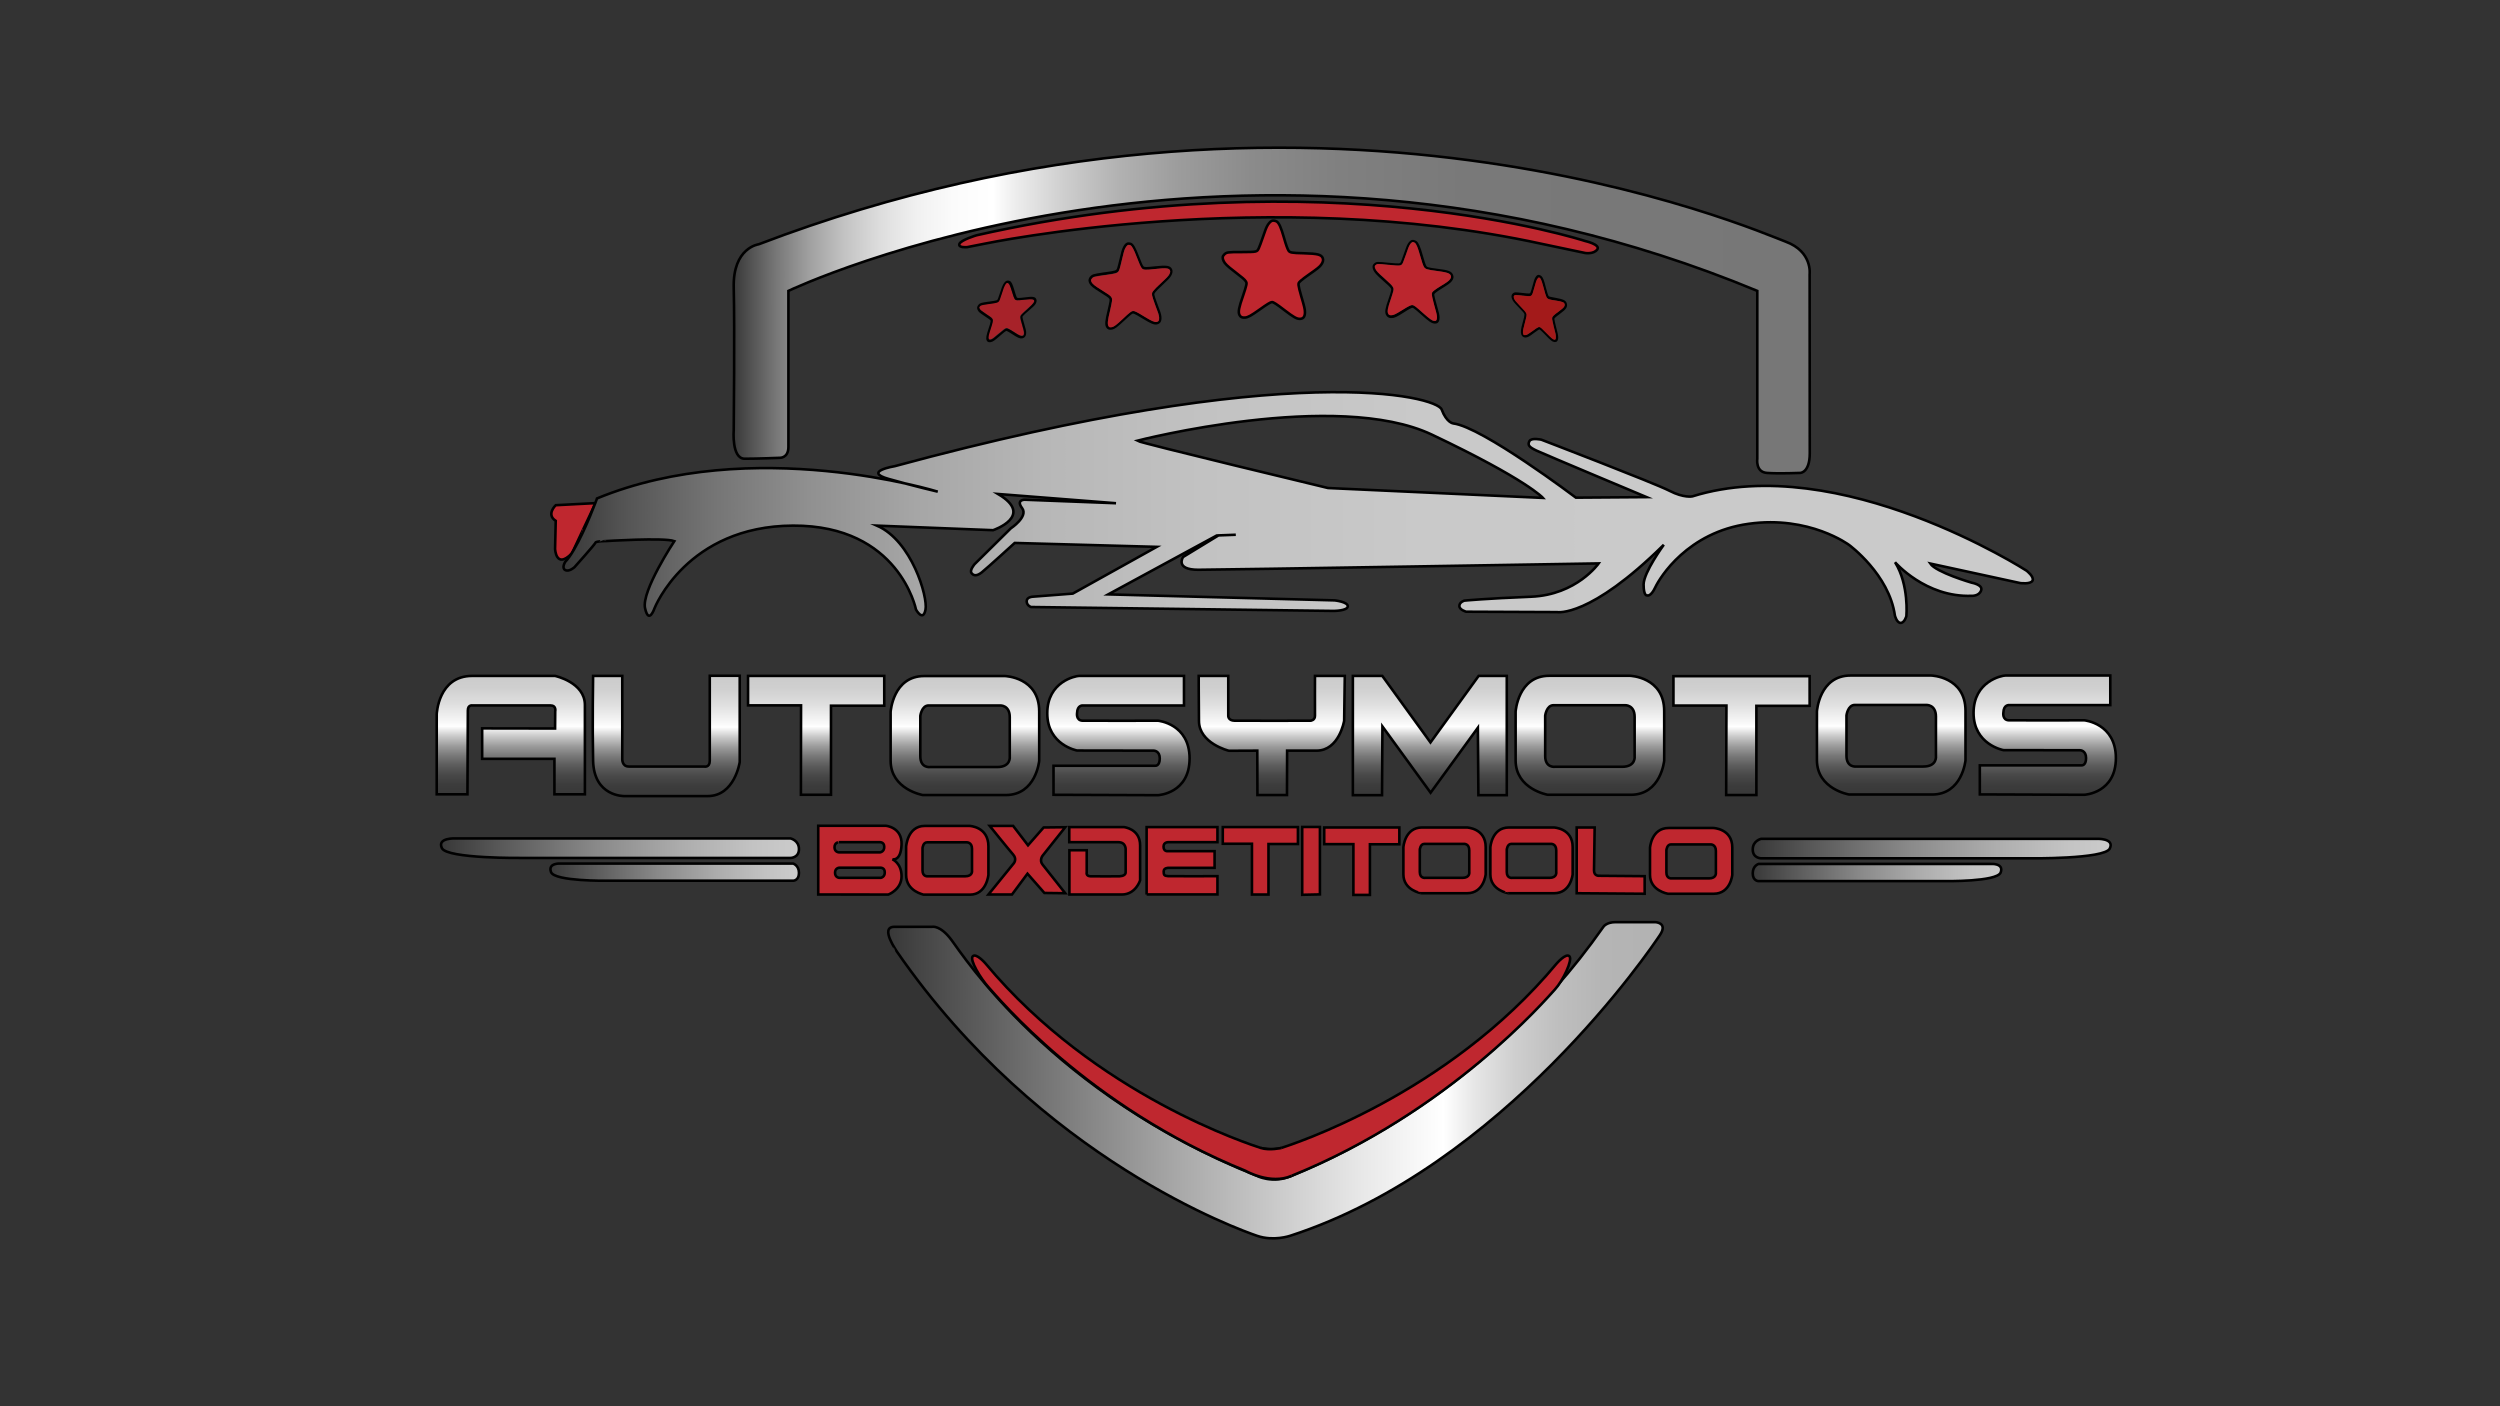 <?xml version="1.0" encoding="utf-8"?>
<!-- Generator: Adobe Illustrator 21.0.0, SVG Export Plug-In . SVG Version: 6.00 Build 0)  -->
<svg version="1.1" xmlns="http://www.w3.org/2000/svg" xmlns:xlink="http://www.w3.org/1999/xlink" x="0px" y="0px"
	 viewBox="0 0 1920 1080" style="enable-background:new 0 0 1920 1080;" xml:space="preserve">
<rect x="0" y="0" width="1920" height="1080" fill="#333333" stroke="none"/>
<style type="text/css">
	.st0{display:none;}
	.st1{display:inline;}
	.st2{fill:#0CCC00;}
	.st3{fill:#FFFFFF;}
	.st4{fill:url(#SVGID_1_);stroke:#000000;stroke-miterlimit:10;}
	.st5{fill:url(#SVGID_2_);stroke:#000000;stroke-miterlimit:10;}
	.st6{fill:url(#SVGID_3_);stroke:#000000;stroke-miterlimit:10;}
	.st7{fill:url(#SVGID_4_);stroke:#000000;stroke-miterlimit:10;}
	.st8{fill:#FFFFFF;stroke:#000000;stroke-miterlimit:10;}
	.st9{fill:url(#SVGID_5_);stroke:#000000;stroke-miterlimit:10;}
	.st10{fill:url(#SVGID_6_);stroke:#000000;stroke-miterlimit:10;}
	.st11{fill:url(#SVGID_7_);stroke:#000000;stroke-miterlimit:10;}
	.st12{fill:url(#SVGID_8_);stroke:#000000;stroke-miterlimit:10;}
	.st13{fill:url(#SVGID_9_);stroke:#000000;stroke-miterlimit:10;}
	.st14{fill:url(#SVGID_10_);stroke:#000000;stroke-miterlimit:10;}
	.st15{fill:url(#SVGID_11_);stroke:#000000;stroke-miterlimit:10;}
	.st16{fill:#BF272F;stroke:#000000;stroke-miterlimit:10;}
	.st17{fill:url(#SVGID_12_);stroke:#000000;stroke-miterlimit:10;}
	.st18{fill:url(#SVGID_13_);stroke:#000000;stroke-miterlimit:10;}
	.st19{fill:url(#SVGID_14_);stroke:#000000;stroke-miterlimit:10;}
	.st20{fill:url(#SVGID_15_);stroke:#000000;stroke-miterlimit:10;}
	.st21{fill:url(#SVGID_16_);stroke:#000000;stroke-miterlimit:10;}
	.st22{fill:url(#SVGID_17_);stroke:#000000;stroke-miterlimit:10;}
	.st23{fill:#BB262E;}
	.st24{fill:#B1242C;}
	.st25{enable-background:new    ;}
	.st26{fill:#A31A1A;}
	.st27{fill:#A72229;}
	.st28{fill:url(#SVGID_18_);stroke:#000000;stroke-miterlimit:10;}
	.st29{fill:#FEFEFE;stroke:#211915;stroke-miterlimit:10;}
	.st30{fill:url(#SVGID_19_);stroke:#000000;stroke-width:2;stroke-miterlimit:10;}
	.st31{fill:url(#SVGID_20_);stroke:#000000;stroke-width:2;stroke-miterlimit:10;}
	.st32{fill:url(#SVGID_21_);stroke:#000000;stroke-width:2;stroke-miterlimit:10;}
	.st33{fill:url(#SVGID_22_);stroke:#000000;stroke-width:2;stroke-miterlimit:10;}
	.st34{fill:url(#SVGID_23_);stroke:#000000;stroke-width:2;stroke-miterlimit:10;}
	.st35{fill:url(#SVGID_24_);stroke:#000000;stroke-width:2;stroke-miterlimit:10;}
	.st36{fill:url(#SVGID_25_);stroke:#000000;stroke-width:2;stroke-miterlimit:10;}
	.st37{fill:url(#SVGID_26_);stroke:#000000;stroke-width:2;stroke-miterlimit:10;}
	.st38{fill:url(#SVGID_27_);stroke:#000000;stroke-width:2;stroke-miterlimit:10;}
	.st39{fill:url(#SVGID_28_);stroke:#000000;stroke-width:2;stroke-miterlimit:10;}
	.st40{fill:url(#SVGID_29_);stroke:#000000;stroke-width:2;stroke-miterlimit:10;}
	.st41{fill:#BF272F;stroke:#000000;stroke-width:2;stroke-miterlimit:10;}
	.st42{fill:url(#SVGID_30_);stroke:#000000;stroke-width:2;stroke-miterlimit:10;}
	.st43{fill:url(#SVGID_31_);stroke:#000000;stroke-width:2;stroke-miterlimit:10;}
	.st44{fill:url(#SVGID_32_);stroke:#000000;stroke-width:2;stroke-miterlimit:10;}
	.st45{fill:url(#SVGID_33_);stroke:#000000;stroke-width:2;stroke-miterlimit:10;}
	.st46{fill:url(#SVGID_34_);stroke:#000000;stroke-width:2;stroke-miterlimit:10;}
	.st47{fill:url(#SVGID_35_);stroke:#000000;stroke-width:2;stroke-miterlimit:10;}
	.st48{fill:url(#SVGID_36_);stroke:#000000;stroke-width:2;stroke-miterlimit:10;}
</style>
<g id="Capa_1" class="st0">
	<g id="Capa_1_1_">
		<g class="st1">
			<polygon class="st2" points="19,809 226.4,272.4 1903,272.4 1695.7,809 			"/>
		</g>
		<g class="st1">
			<path class="st3" d="M39.4,755.7h240.3l41.6-107.5l41.6-107.5l31.6-81.6l73.3,189l-104.9,0.2l-41.6,107.5l220.2-0.1l41.6-107.5
				l-41.6-107.5l-41.7-107.6L481.2,385c-13.8-35.8-48.2-59.3-86.6-59.3l0,0c-38.3,0-72.7,23.6-86.6,59.3l-18.6,48.1l-83.3,215.1
				H80.9L39.4,755.7z"/>
		</g>
		<g class="st1">
			<path class="st3" d="M583.1,755.6l315.5,0.1l0,0h0.1c45.9-0.1,83.1-37.3,83.1-83.2V570.1c0-46-37.3-83.2-83.2-83.2l0,0H624.7
				l41.6,107.6l205.4-0.1c14.9,0,26.9,12,26.9,26.9l0,0c0,14.8-12,26.9-26.8,26.9H857l-232.3-0.1L583.1,755.6z"/>
		</g>
		<g class="st1">
			<path class="st3" d="M981.8,325.8l-315.5-0.1l0,0h-0.1c-45.9,0.1-83.1,37.3-83.1,83.2v102.4c0,46,37.3,83.2,83.2,83.2l0,0h273.9
				l-41.6-107.6L693.2,487c-14.9,0-26.9-12-26.9-26.9l0,0c0-14.8,12-26.9,26.8-26.9h14.8l232.3,0.1L981.8,325.8z"/>
		</g>
		<g class="st1">
			<path class="st3" d="M981.8,433.2l288.7,0.2c14.8,0,26.8,12,26.8,26.8l0,0c0,14.8-12,26.8-26.8,26.8h-207.3l-41.6,107.5v161.3
				l107-0.1l0.9-161.3h73.1l62.7,161.5l115.2-0.1L1339,648.3l-19.5-53.9l0,0c33.7,0,61.1-27.4,61.1-61.1V386.8
				c0-33.7-27.4-61.1-61.1-61.1h-296L981.8,433.2z"/>
		</g>
		<g class="st1">
			<polygon class="st3" points="1380.6,433.5 1840.5,433.5 1757.4,648.4 1463.7,648.2 			"/>
		</g>
	</g>
	<g id="Capa_2" class="st1">
		
			<linearGradient id="SVGID_1_" gradientUnits="userSpaceOnUse" x1="384.55" y1="469" x2="384.55" y2="560.8" gradientTransform="matrix(1 0 0 -1 0 1080)">
			<stop  offset="0" style="stop-color:#383838"/>
			<stop  offset="8.226728e-02" style="stop-color:#3C3C3C"/>
			<stop  offset="0.164" style="stop-color:#484848"/>
			<stop  offset="0.245" style="stop-color:#5C5C5C"/>
			<stop  offset="0.326" style="stop-color:#787878"/>
			<stop  offset="0.408" style="stop-color:#9C9C9C"/>
			<stop  offset="0.489" style="stop-color:#C8C8C8"/>
			<stop  offset="0.569" style="stop-color:#FBFBFB"/>
			<stop  offset="0.574" style="stop-color:#FFFFFF"/>
			<stop  offset="0.602" style="stop-color:#F9F9F9"/>
			<stop  offset="0.754" style="stop-color:#E0E0E0"/>
			<stop  offset="0.891" style="stop-color:#D0D0D0"/>
			<stop  offset="1" style="stop-color:#CBCBCB"/>
		</linearGradient>
		<path class="st4" d="M327.1,611v-62.1c0,0,1.1-29.7,27.5-29.7s64.3,0,64.3,0s23.1,4.9,23.1,22.5s0,69.3,0,69.3h-23.6v-27.5h-56.1
			v-23.6l56.6,0.1l0.1-13.2c0,0,1-4.7-3.4-4.7s-60.6,0-60.6,0s-3.7-0.8-3.7,3.8c0,4.7-0.3,65-0.3,65h-23.9V611z"/>
		
			<linearGradient id="SVGID_2_" gradientUnits="userSpaceOnUse" x1="505.167" y1="467.504" x2="505.167" y2="560.804" gradientTransform="matrix(1 0 0 -1 0 1080)">
			<stop  offset="0" style="stop-color:#383838"/>
			<stop  offset="8.226728e-02" style="stop-color:#3C3C3C"/>
			<stop  offset="0.164" style="stop-color:#484848"/>
			<stop  offset="0.245" style="stop-color:#5C5C5C"/>
			<stop  offset="0.326" style="stop-color:#787878"/>
			<stop  offset="0.408" style="stop-color:#9C9C9C"/>
			<stop  offset="0.489" style="stop-color:#C8C8C8"/>
			<stop  offset="0.569" style="stop-color:#FBFBFB"/>
			<stop  offset="0.574" style="stop-color:#FFFFFF"/>
			<stop  offset="0.602" style="stop-color:#F9F9F9"/>
			<stop  offset="0.754" style="stop-color:#E0E0E0"/>
			<stop  offset="0.891" style="stop-color:#D0D0D0"/>
			<stop  offset="1" style="stop-color:#CBCBCB"/>
		</linearGradient>
		<path class="st5" d="M448.4,519.2h22.7v64.4c0,0-0.3,5.9,5.1,5.9s58.4,0,58.4,0s4.4,1.1,4.4-4.4s0-66,0-66h23.2V586
			c0,0-3.8,26.4-24.9,26.4c-21,0-64.7,0-64.7,0s-23.6,0.5-24.2-27.6S448.4,519.2,448.4,519.2z"/>
		
			<linearGradient id="SVGID_3_" gradientUnits="userSpaceOnUse" x1="621.5" y1="468.6" x2="621.5" y2="560.8" gradientTransform="matrix(1 0 0 -1 0 1080)">
			<stop  offset="0" style="stop-color:#383838"/>
			<stop  offset="8.226728e-02" style="stop-color:#3C3C3C"/>
			<stop  offset="0.164" style="stop-color:#484848"/>
			<stop  offset="0.245" style="stop-color:#5C5C5C"/>
			<stop  offset="0.326" style="stop-color:#787878"/>
			<stop  offset="0.408" style="stop-color:#9C9C9C"/>
			<stop  offset="0.489" style="stop-color:#C8C8C8"/>
			<stop  offset="0.569" style="stop-color:#FBFBFB"/>
			<stop  offset="0.574" style="stop-color:#FFFFFF"/>
			<stop  offset="0.602" style="stop-color:#F9F9F9"/>
			<stop  offset="0.754" style="stop-color:#E0E0E0"/>
			<stop  offset="0.891" style="stop-color:#D0D0D0"/>
			<stop  offset="1" style="stop-color:#CBCBCB"/>
		</linearGradient>
		<polygon class="st6" points="568.7,519.2 674.3,519.2 674.3,542.3 633,542.3 633,611.4 609.6,611.4 609.7,542 568.7,542 		"/>
		
			<linearGradient id="SVGID_4_" gradientUnits="userSpaceOnUse" x1="736.95" y1="468.604" x2="736.95" y2="560.801" gradientTransform="matrix(1 0 0 -1 0 1080)">
			<stop  offset="0" style="stop-color:#383838"/>
			<stop  offset="8.226728e-02" style="stop-color:#3C3C3C"/>
			<stop  offset="0.164" style="stop-color:#484848"/>
			<stop  offset="0.245" style="stop-color:#5C5C5C"/>
			<stop  offset="0.326" style="stop-color:#787878"/>
			<stop  offset="0.408" style="stop-color:#9C9C9C"/>
			<stop  offset="0.489" style="stop-color:#C8C8C8"/>
			<stop  offset="0.569" style="stop-color:#FBFBFB"/>
			<stop  offset="0.574" style="stop-color:#FFFFFF"/>
			<stop  offset="0.602" style="stop-color:#F9F9F9"/>
			<stop  offset="0.754" style="stop-color:#E0E0E0"/>
			<stop  offset="0.891" style="stop-color:#D0D0D0"/>
			<stop  offset="1" style="stop-color:#CBCBCB"/>
		</linearGradient>
		<path class="st7" d="M679.3,584.9V547c0,0,1.8-27.8,26.1-27.8s62.7,0,62.7,0s26.5,0.8,26.5,27.3v38.3c0,0-2.5,26.5-26,26.5
			s-64.3,0-64.3,0S679.3,607.3,679.3,584.9z"/>
		<path class="st8" d="M702.2,581.6v-31.3c0,0,1-8.1,6.5-8.1s55.4,0,55.4,0s7.6-0.5,7.6,9.1s0,30.4,0,30.4s1.2,8.2-9.8,8.2
			s-51.9,0-51.9,0S702.2,590.9,702.2,581.6z"/>
		
			<linearGradient id="SVGID_5_" gradientUnits="userSpaceOnUse" x1="856.05" y1="468.4" x2="856.05" y2="560.9" gradientTransform="matrix(1 0 0 -1 0 1080)">
			<stop  offset="0" style="stop-color:#383838"/>
			<stop  offset="8.226728e-02" style="stop-color:#3C3C3C"/>
			<stop  offset="0.164" style="stop-color:#484848"/>
			<stop  offset="0.245" style="stop-color:#5C5C5C"/>
			<stop  offset="0.326" style="stop-color:#787878"/>
			<stop  offset="0.408" style="stop-color:#9C9C9C"/>
			<stop  offset="0.489" style="stop-color:#C8C8C8"/>
			<stop  offset="0.569" style="stop-color:#FBFBFB"/>
			<stop  offset="0.574" style="stop-color:#FFFFFF"/>
			<stop  offset="0.602" style="stop-color:#F9F9F9"/>
			<stop  offset="0.754" style="stop-color:#E0E0E0"/>
			<stop  offset="0.891" style="stop-color:#D0D0D0"/>
			<stop  offset="1" style="stop-color:#CBCBCB"/>
		</linearGradient>
		<path class="st9" d="M906.8,519.2v22.9h-78.5c0,0-4.3-0.4-4.4,5.8c0,0-1,5.9,4.3,6c5.2,0.1,58.5,0,58.5,0s24.5,2.3,24.5,29.3
			c0,26.9-23.9,28.4-24.6,28.4c-0.7,0-80.9-0.3-80.9-0.3v-22.5h78.9c0,0,3.6,0.4,3.6-5.6s-4.7-6-4.7-6L824,577
			c0,0-23.1-4.3-23.1-28.9c0-24.6,22-29,24.6-29C828.1,519.2,906.8,519.2,906.8,519.2z"/>
		
			<linearGradient id="SVGID_6_" gradientUnits="userSpaceOnUse" x1="974.8" y1="468.3" x2="974.8" y2="560.8" gradientTransform="matrix(1 0 0 -1 0 1080)">
			<stop  offset="0" style="stop-color:#383838"/>
			<stop  offset="8.226728e-02" style="stop-color:#3C3C3C"/>
			<stop  offset="0.164" style="stop-color:#484848"/>
			<stop  offset="0.245" style="stop-color:#5C5C5C"/>
			<stop  offset="0.326" style="stop-color:#787878"/>
			<stop  offset="0.408" style="stop-color:#9C9C9C"/>
			<stop  offset="0.489" style="stop-color:#C8C8C8"/>
			<stop  offset="0.569" style="stop-color:#FBFBFB"/>
			<stop  offset="0.574" style="stop-color:#FFFFFF"/>
			<stop  offset="0.602" style="stop-color:#F9F9F9"/>
			<stop  offset="0.754" style="stop-color:#E0E0E0"/>
			<stop  offset="0.891" style="stop-color:#D0D0D0"/>
			<stop  offset="1" style="stop-color:#CBCBCB"/>
		</linearGradient>
		<path class="st10" d="M918.2,519.2h22.9V550c0,0-0.3,3.8,4.8,4c5.1,0.1,59.1,0,59.1,0s3.4-0.3,3.3-4c-0.1-3.7,0-30.8,0-30.8h23.1
			l-0.5,34.8c0,0-3.8,23.2-21.4,23.2s-22.8,0-22.8,0l-0.1,34.5h-22.9l-0.1-34.5l-22,0.1c0,0-23.2-5.6-23.2-23.2
			C918.2,536.5,918.2,519.2,918.2,519.2z"/>
		
			<linearGradient id="SVGID_7_" gradientUnits="userSpaceOnUse" x1="1097.5" y1="468.3" x2="1097.5" y2="560.8" gradientTransform="matrix(1 0 0 -1 0 1080)">
			<stop  offset="0" style="stop-color:#383838"/>
			<stop  offset="8.226728e-02" style="stop-color:#3C3C3C"/>
			<stop  offset="0.164" style="stop-color:#484848"/>
			<stop  offset="0.245" style="stop-color:#5C5C5C"/>
			<stop  offset="0.326" style="stop-color:#787878"/>
			<stop  offset="0.408" style="stop-color:#9C9C9C"/>
			<stop  offset="0.489" style="stop-color:#C8C8C8"/>
			<stop  offset="0.569" style="stop-color:#FBFBFB"/>
			<stop  offset="0.574" style="stop-color:#FFFFFF"/>
			<stop  offset="0.602" style="stop-color:#F9F9F9"/>
			<stop  offset="0.754" style="stop-color:#E0E0E0"/>
			<stop  offset="0.891" style="stop-color:#D0D0D0"/>
			<stop  offset="1" style="stop-color:#CBCBCB"/>
		</linearGradient>
		<polygon class="st11" points="1037.8,519.2 1060.6,519.2 1097.9,570.7 1135.3,519.2 1157.2,519.2 1157.2,611.7 1135.2,611.7 
			1134.8,559.3 1098.1,609.7 1060.7,558.4 1060.4,611.7 1037.8,611.7 		"/>
		
			<linearGradient id="SVGID_8_" gradientUnits="userSpaceOnUse" x1="1221.65" y1="468.9" x2="1221.65" y2="561.097" gradientTransform="matrix(1 0 0 -1 0 1080)">
			<stop  offset="0" style="stop-color:#383838"/>
			<stop  offset="8.226728e-02" style="stop-color:#3C3C3C"/>
			<stop  offset="0.164" style="stop-color:#484848"/>
			<stop  offset="0.245" style="stop-color:#5C5C5C"/>
			<stop  offset="0.326" style="stop-color:#787878"/>
			<stop  offset="0.408" style="stop-color:#9C9C9C"/>
			<stop  offset="0.489" style="stop-color:#C8C8C8"/>
			<stop  offset="0.569" style="stop-color:#FBFBFB"/>
			<stop  offset="0.574" style="stop-color:#FFFFFF"/>
			<stop  offset="0.602" style="stop-color:#F9F9F9"/>
			<stop  offset="0.754" style="stop-color:#E0E0E0"/>
			<stop  offset="0.891" style="stop-color:#D0D0D0"/>
			<stop  offset="1" style="stop-color:#CBCBCB"/>
		</linearGradient>
		<path class="st12" d="M1164,584.7v-37.9c0,0,1.8-27.8,26.1-27.8c24.3,0,62.7,0,62.7,0s26.5,0.8,26.5,27.3v38.3
			c0,0-2.5,26.5-26,26.5s-64.3,0-64.3,0S1164,607.1,1164,584.7z"/>
		<path class="st8" d="M1187,581.4V550c0,0,1-8.1,6.5-8.1s55.4,0,55.4,0s7.6-0.5,7.6,9.1s0,30.4,0,30.4s1.2,8.2-9.8,8.2
			s-51.9,0-51.9,0S1187,590.7,1187,581.4z"/>
		
			<linearGradient id="SVGID_9_" gradientUnits="userSpaceOnUse" x1="1339.25" y1="468.5" x2="1339.25" y2="560.7" gradientTransform="matrix(1 0 0 -1 0 1080)">
			<stop  offset="0" style="stop-color:#383838"/>
			<stop  offset="8.226728e-02" style="stop-color:#3C3C3C"/>
			<stop  offset="0.164" style="stop-color:#484848"/>
			<stop  offset="0.245" style="stop-color:#5C5C5C"/>
			<stop  offset="0.326" style="stop-color:#787878"/>
			<stop  offset="0.408" style="stop-color:#9C9C9C"/>
			<stop  offset="0.489" style="stop-color:#C8C8C8"/>
			<stop  offset="0.569" style="stop-color:#FBFBFB"/>
			<stop  offset="0.574" style="stop-color:#FFFFFF"/>
			<stop  offset="0.602" style="stop-color:#F9F9F9"/>
			<stop  offset="0.754" style="stop-color:#E0E0E0"/>
			<stop  offset="0.891" style="stop-color:#D0D0D0"/>
			<stop  offset="1" style="stop-color:#CBCBCB"/>
		</linearGradient>
		<polygon class="st13" points="1286.4,519.3 1392.1,519.3 1392.1,542.4 1350.8,542.4 1350.8,611.5 1327.4,611.5 1327.5,542.1 
			1286.4,542.1 		"/>
		
			<linearGradient id="SVGID_10_" gradientUnits="userSpaceOnUse" x1="1455.35" y1="468.947" x2="1455.35" y2="561.144" gradientTransform="matrix(1 0 0 -1 0 1080)">
			<stop  offset="0" style="stop-color:#383838"/>
			<stop  offset="8.226728e-02" style="stop-color:#3C3C3C"/>
			<stop  offset="0.164" style="stop-color:#484848"/>
			<stop  offset="0.245" style="stop-color:#5C5C5C"/>
			<stop  offset="0.326" style="stop-color:#787878"/>
			<stop  offset="0.408" style="stop-color:#9C9C9C"/>
			<stop  offset="0.489" style="stop-color:#C8C8C8"/>
			<stop  offset="0.569" style="stop-color:#FBFBFB"/>
			<stop  offset="0.574" style="stop-color:#FFFFFF"/>
			<stop  offset="0.602" style="stop-color:#F9F9F9"/>
			<stop  offset="0.754" style="stop-color:#E0E0E0"/>
			<stop  offset="0.891" style="stop-color:#D0D0D0"/>
			<stop  offset="1" style="stop-color:#CBCBCB"/>
		</linearGradient>
		<path class="st14" d="M1397.7,584.5v-37.9c0,0,1.8-27.8,26.1-27.8c24.3,0,62.7,0,62.7,0s26.5,0.8,26.5,27.3v38.3
			c0,0-2.5,26.5-26,26.5s-64.3,0-64.3,0S1397.7,606.9,1397.7,584.5z"/>
		<path class="st8" d="M1420.7,581.2v-31.3c0,0,1-8.1,6.5-8.1s55.4,0,55.4,0s7.6-0.5,7.6,9.1s0,30.4,0,30.4s1.2,8.2-9.8,8.2
			s-51.9,0-51.9,0S1420.7,590.6,1420.7,581.2z"/>
		
			<linearGradient id="SVGID_11_" gradientUnits="userSpaceOnUse" x1="1574.55" y1="468.7" x2="1574.55" y2="561.1" gradientTransform="matrix(1 0 0 -1 0 1080)">
			<stop  offset="0" style="stop-color:#383838"/>
			<stop  offset="8.226728e-02" style="stop-color:#3C3C3C"/>
			<stop  offset="0.164" style="stop-color:#484848"/>
			<stop  offset="0.245" style="stop-color:#5C5C5C"/>
			<stop  offset="0.326" style="stop-color:#787878"/>
			<stop  offset="0.408" style="stop-color:#9C9C9C"/>
			<stop  offset="0.489" style="stop-color:#C8C8C8"/>
			<stop  offset="0.569" style="stop-color:#FBFBFB"/>
			<stop  offset="0.574" style="stop-color:#FFFFFF"/>
			<stop  offset="0.602" style="stop-color:#F9F9F9"/>
			<stop  offset="0.754" style="stop-color:#E0E0E0"/>
			<stop  offset="0.891" style="stop-color:#D0D0D0"/>
			<stop  offset="1" style="stop-color:#CBCBCB"/>
		</linearGradient>
		<path class="st15" d="M1625.3,518.9v22.9h-78.5c0,0-4.3-0.4-4.4,5.8c0,0-1,5.9,4.3,6c5.2,0.1,58.5,0,58.5,0s24.5,2.3,24.5,29.3
			c0,26.9-23.9,28.4-24.6,28.4s-80.9-0.3-80.9-0.3v-22.5h78.9c0,0,3.6,0.4,3.6-5.6s-4.7-6-4.7-6l-59.5-0.1c0,0-23.1-4.3-23.1-28.9
			s22-29,24.6-29C1546.6,518.9,1625.3,518.9,1625.3,518.9z"/>
		<path class="st16" d="M691.2,673.4v-21.9c0,0,1-16,14.5-16s34.7,0,34.7,0s14.7,0.5,14.7,15.8v22.2c0,0-1.4,15.3-14.4,15.3
			s-35.6,0-35.6,0S691.2,686.4,691.2,673.4z"/>
		<path class="st8" d="M703.9,670v-17.3c0,0,0.5-4.5,3.6-4.5c3,0,30.7,0,30.7,0s4.2-0.3,4.2,5s0,16.8,0,16.8s0.7,4.6-5.4,4.6
			c-6.1,0-28.8,0-28.8,0S703.9,675.2,703.9,670z"/>
		<path class="st16" d="M1077,673.1v-21c0,0,1-15.4,14.5-15.4s34.7,0,34.7,0s14.7,0.5,14.7,15.1V673c0,0-1.4,14.7-14.4,14.7
			s-35.6,0-35.6,0S1077,685.5,1077,673.1z"/>
		<path class="st8" d="M1089.7,671.2v-17.3c0,0,0.5-4.5,3.6-4.5s30.7,0,30.7,0s4.2-0.3,4.2,5s0,16.8,0,16.8s0.7,4.6-5.4,4.6
			s-28.8,0-28.8,0S1089.7,676.4,1089.7,671.2z"/>
		<path class="st16" d="M1144.5,673.1v-21c0,0,1-15.4,14.5-15.4s34.7,0,34.7,0s14.7,0.5,14.7,15.1V673c0,0-1.4,14.7-14.4,14.7
			s-35.6,0-35.6,0S1144.5,685.5,1144.5,673.1z"/>
		<path class="st8" d="M1157.2,671.2v-17.3c0,0,0.5-4.5,3.6-4.5s30.7,0,30.7,0s4.2-0.3,4.2,5s0,16.8,0,16.8s0.7,4.6-5.4,4.6
			s-28.8,0-28.8,0S1157.2,676.4,1157.2,671.2z"/>
		<path class="st16" d="M1268.3,673.5v-21c0,0,1-15.4,14.5-15.4s34.7,0,34.7,0s14.7,0.5,14.7,15.1v21.2c0,0-1.4,14.7-14.4,14.7
			s-35.6,0-35.6,0S1268.3,685.9,1268.3,673.5z"/>
		<path class="st8" d="M1281,671.6v-17.3c0,0,0.5-4.5,3.6-4.5s30.7,0,30.7,0s4.2-0.3,4.2,5s0,16.8,0,16.8s0.7,4.6-5.4,4.6
			s-28.8,0-28.8,0S1281,676.8,1281,671.6z"/>
		<polygon class="st16" points="1015.6,636.7 1073.8,636.7 1073.8,649.8 1051,649.8 1051,689 1038.2,689 1038.2,649.6 1015.6,649.6 
					"/>
		<polygon class="st16" points="936.9,636.4 995.2,636.4 995.2,649.5 972.3,649.5 972.3,688.8 959.5,688.8 959.5,649.4 936.9,649.4 
					"/>
		<path class="st16" d="M877.8,688.8v-52.3h55v11.7h-37.6c0,0-4.1-0.4-4.1,3.5c0,3.8,3,3.6,3,3.6h36.5v12.9h-36c0,0-3.6,0-3.6,2.7
			s0.3,3.6,3.6,3.7c3.3,0.1,38.2,0,38.2,0v14.2L877.8,688.8L877.8,688.8z"/>
		<path class="st16" d="M756.1,635.5h18.1l11.5,15.1l12.1-13.9l16.8-0.2l-17.6,22c0,0-2.7,3.6,0,6.9s17.6,22.3,17.6,22.3l-16.1-0.2
			l-13.2-15l-12,16.2H755l19.1-23.7c0,0,3.6-3.3,0-7.4S756.1,635.5,756.1,635.5z"/>
		<path class="st16" d="M817.9,688.8v-34.4h13.5v17.2c0,0-0.8,2.9,3,3s21.6,0,21.6,0s5.6,0.2,5.6-3s0-17.2,0-17.2s0.7-6.1-5.6-6.2
			c-6.3-0.1-38.1,0-38.1,0v-11.7h42.3c0,0,12.6,1.2,12.6,14.1c0,12.9,0,27.2,0,27.2s-3.3,11-14.3,11S817.9,688.8,817.9,688.8z"/>
		<polygon class="st16" points="998.5,636.3 1012.2,636.3 1012.2,688.6 998.5,688.9 		"/>
		<path class="st16" d="M1211.4,636.7v51.1l52.8,0.4v-13.7l-35.4-0.3c0,0-3.8,0.3-3.8-4.1c0-4.4,0.5-33.4,0.5-33.4H1211.4z"/>
		<path class="st16" d="M623.1,688.8v-53.3h52.5c0,0,12.6,1.1,12.1,14.5s-7.1,11.4-7.1,11.4s7.2,2.9,7.2,13.2s-10.2,14.2-10.2,14.2
			L623.1,688.8L623.1,688.8z"/>
		<path class="st8" d="M639,648.2h31.6c0,0,3.6-0.4,3.7,3.5c0.1,3.8-3.2,4.4-3.2,4.4H639c0,0-3.3-0.2-3.3-3.9
			C635.7,648.4,639,648.2,639,648.2z"/>
		<path class="st8" d="M639.4,668H671c0,0,3.6-0.4,3.7,3.5c0.1,3.8-3.2,4.4-3.2,4.4h-32.2c0,0-3.3-0.2-3.3-3.9
			C636.1,668.1,639.4,668,639.4,668z"/>
		
			<linearGradient id="SVGID_12_" gradientUnits="userSpaceOnUse" x1="330.382" y1="427.2" x2="608.2" y2="427.2" gradientTransform="matrix(1 0 0 -1 0 1080)">
			<stop  offset="0" style="stop-color:#383838"/>
			<stop  offset="0.157" style="stop-color:#575757"/>
			<stop  offset="0.433" style="stop-color:#898989"/>
			<stop  offset="0.676" style="stop-color:#ADADAD"/>
			<stop  offset="0.874" style="stop-color:#C3C3C3"/>
			<stop  offset="1" style="stop-color:#CBCBCB"/>
		</linearGradient>
		<path class="st17" d="M341.8,645.2h259.8c0,0,6.6,1.4,6.6,8.3c0,6.9-6.6,6.9-6.6,6.9H393.8c0,0-58.6,0.7-62.7-7.6
			S341.8,645.2,341.8,645.2z"/>
		
			<linearGradient id="SVGID_13_" gradientUnits="userSpaceOnUse" x1="415.413" y1="408.653" x2="608.2" y2="408.653" gradientTransform="matrix(1 0 0 -1 0 1080)">
			<stop  offset="0" style="stop-color:#383838"/>
			<stop  offset="0.157" style="stop-color:#575757"/>
			<stop  offset="0.433" style="stop-color:#898989"/>
			<stop  offset="0.676" style="stop-color:#ADADAD"/>
			<stop  offset="0.874" style="stop-color:#C3C3C3"/>
			<stop  offset="1" style="stop-color:#CBCBCB"/>
		</linearGradient>
		<path class="st18" d="M423.3,664.7h180.3c0,0,4.6,1.3,4.6,7.3s-4.6,6-4.6,6H459.4c0,0-40.7,0.6-43.5-6.7S423.3,664.7,423.3,664.7z
			"/>
		
			<linearGradient id="SVGID_14_" gradientUnits="userSpaceOnUse" x1="1347.9" y1="426.9" x2="1625.69" y2="426.9" gradientTransform="matrix(1 0 0 -1 0 1080)">
			<stop  offset="0" style="stop-color:#383838"/>
			<stop  offset="0.157" style="stop-color:#575757"/>
			<stop  offset="0.433" style="stop-color:#898989"/>
			<stop  offset="0.676" style="stop-color:#ADADAD"/>
			<stop  offset="0.874" style="stop-color:#C3C3C3"/>
			<stop  offset="1" style="stop-color:#CBCBCB"/>
		</linearGradient>
		<path class="st19" d="M1614.3,645.5h-259.8c0,0-6.6,1.4-6.6,8.3c0,6.9,6.6,6.9,6.6,6.9h207.8c0,0,58.6,0.7,62.7-7.6
			C1629,644.8,1614.3,645.5,1614.3,645.5z"/>
		
			<linearGradient id="SVGID_15_" gradientUnits="userSpaceOnUse" x1="1347.9" y1="408.353" x2="1540.687" y2="408.353" gradientTransform="matrix(1 0 0 -1 0 1080)">
			<stop  offset="0" style="stop-color:#383838"/>
			<stop  offset="0.157" style="stop-color:#575757"/>
			<stop  offset="0.433" style="stop-color:#898989"/>
			<stop  offset="0.676" style="stop-color:#ADADAD"/>
			<stop  offset="0.874" style="stop-color:#C3C3C3"/>
			<stop  offset="1" style="stop-color:#CBCBCB"/>
		</linearGradient>
		<path class="st20" d="M1532.8,665h-180.3c0,0-4.6,1.3-4.6,7.3s4.6,6,4.6,6h144.2c0,0,40.7,0.6,43.5-6.7S1532.8,665,1532.8,665z"/>
		
			<linearGradient id="SVGID_16_" gradientUnits="userSpaceOnUse" x1="677.383" y1="247.272" x2="1278.141" y2="247.272" gradientTransform="matrix(1 0 0 -1 0 1080)">
			<stop  offset="0" style="stop-color:#383838"/>
			<stop  offset="4.750385e-02" style="stop-color:#474747"/>
			<stop  offset="0.378" style="stop-color:#A9A9A9"/>
			<stop  offset="0.608" style="stop-color:#E7E7E7"/>
			<stop  offset="0.717" style="stop-color:#FFFFFF"/>
			<stop  offset="0.758" style="stop-color:#E6E6E6"/>
			<stop  offset="0.808" style="stop-color:#CFCFCF"/>
			<stop  offset="0.862" style="stop-color:#BFBFBF"/>
			<stop  offset="0.922" style="stop-color:#B5B5B5"/>
			<stop  offset="1" style="stop-color:#B2B2B2"/>
		</linearGradient>
		<path class="st21" d="M682.2,713.8h29.3c0,0,6.2-1.5,15,10.3c8.8,11.7,78,119.4,236.7,182.8c0,0,12.4,6.5,27.1,0
			c13.5-6,146.2-56.4,241.8-193.2c0,0,2.2-3.6,9.5-3.6s30.8,0,30.8,0s9.9,0.4,3.7,9.9s-120.9,179.5-286.9,233.4c0,0-12.8,4.4-25.6,0
			s-167.6-59-279.2-220.2C684.4,733.2,670.2,713.8,682.2,713.8z"/>
		<path class="st16" d="M966,885.2c0,0,9.6,2.2,16.2,0c6.6-2.2,128.3-40.7,213.4-142.9c0,0,7.3-8.5,10-5.8s-4.9,19-11.3,25.8
			c-6.3,6.9-81.5,94.8-204.1,144.5c0,0-11.6,3.3-28.9-2.4"/>
		<path class="st16" d="M982.5,885.2c0,0-9.6,2.2-16.2,0c-6.6-2.2-128.3-40.7-213.4-142.9c0,0-7.3-8.5-10-5.8s6,17.3,12.4,24.2
			S832,853.4,954.6,903c0,0,19.2,11.1,35.7,3.8"/>
		
			<linearGradient id="SVGID_17_" gradientUnits="userSpaceOnUse" x1="557.378" y1="844.298" x2="1392.175" y2="844.298" gradientTransform="matrix(1 0 0 -1 0 1080)">
			<stop  offset="0" style="stop-color:#383838"/>
			<stop  offset="8.306690e-03" style="stop-color:#464646"/>
			<stop  offset="3.931055e-02" style="stop-color:#777777"/>
			<stop  offset="7.116716e-02" style="stop-color:#A1A1A1"/>
			<stop  offset="0.103" style="stop-color:#C3C3C3"/>
			<stop  offset="0.136" style="stop-color:#DDDDDD"/>
			<stop  offset="0.169" style="stop-color:#F0F0F0"/>
			<stop  offset="0.204" style="stop-color:#FBFBFB"/>
			<stop  offset="0.241" style="stop-color:#FFFFFF"/>
			<stop  offset="0.262" style="stop-color:#EDEDED"/>
			<stop  offset="0.307" style="stop-color:#CECECE"/>
			<stop  offset="0.357" style="stop-color:#B2B2B2"/>
			<stop  offset="0.414" style="stop-color:#9C9C9C"/>
			<stop  offset="0.481" style="stop-color:#8B8B8B"/>
			<stop  offset="0.563" style="stop-color:#808080"/>
			<stop  offset="0.679" style="stop-color:#797979"/>
			<stop  offset="1" style="stop-color:#777777"/>
		</linearGradient>
		<path class="st22" d="M1392.1,207.6c0,0,2.3-17.6-18.6-25.3s-367.9-161.4-796.6,2c0,0-20.2,2.6-19.4,33.7s0,110.3,0,110.3
			s-1.8,22.4,8.4,22.4c10.3,0,27.1-0.7,27.1-0.7s6.9,0.5,6.9-8.5v-121c0,0,349.3-166.8,751.6,0v130.2c0,0-1.5,10.3,7.3,11
			s25.9,0,25.9,0s7.4-0.1,7.4-15.1C1392.2,331.5,1392.1,207.6,1392.1,207.6z"/>
		<path class="st16" d="M752,183.9c0,0,220.4-46.2,432,0l34.1,7.1c0,0,6.6,1.1,9.3-2.7s-9.3-6.6-9.3-6.6s-201.3-65.6-472.1-4.4
			c0,0-12.4,3.6-13.3,6.8c-1,3.2,6,2.5,6,2.5L752,183.9z"/>
		<path class="st16" d="M975,166.1c-1,0.4-2.2,1.7-3.1,3.2c-1.1,1.8-2,4-4.2,10.4c-1,3-2.3,6.5-2.8,7.6c-1.4,3.1-1.3,3.1-13.5,3.1
			c-11,0-11.6,0.1-13.5,1.9c-1.4,1.3-1.5,2.8-0.5,4.9c1,2.1,2.8,3.8,8.2,8c6.3,4.8,8.2,6.5,9,7.7c0.6,1,0.7,1.3,0.3,3.1
			c-0.2,1.1-1.3,4.7-2.4,7.9c-3.4,9.5-3.9,12.7-2.8,15.1c0.8,1.6,2.1,2.2,4.4,2c2.4-0.2,4.6-1.4,11.5-6.4c5.7-4,8.3-5.6,9.4-5.6
			c1.2,0,3.6,1.6,9.8,6.4c6.9,5.3,9.3,6.7,11.7,6.7c2.7,0,4-1.6,4-5.2c0-2.3-0.5-4.4-2.9-12.6c-1.1-3.8-1.9-7.2-2-8.3
			c-0.1-1.8-0.1-1.8,1.7-3.5c1-0.9,3.9-3.2,6.6-5c6.2-4.4,8.3-6,9.4-7.7c1.3-1.9,1.7-3.3,1.1-4.8c-1.1-2.8-3.9-3.6-14.9-3.9
			c-9.3-0.2-10.7-0.5-11.7-2c-0.8-1.3-1.9-4.2-3.7-10.3c-2.2-7.8-3.7-11.1-5.6-12.3C977.6,166,975.8,165.8,975,166.1z"/>
		<g>
			<g>
				<g>
					<path class="st23" d="M1084.4,182.1c0.6,0.1,1.3,0.3,1.8,0.7c1.3,1,2.5,3.9,4.2,10.1c1.4,5.1,2.3,7.6,3,8.8
						c0.9,1.5,2.1,1.9,9.6,2.8c8.8,1.2,10.5,2,11.2,4c0.4,1.1,0.2,2.1-0.8,3.3c-0.8,1.2-2.3,2.3-7.2,5.3c-2.1,1.2-4.4,2.8-5.2,3.5
						c-1.5,1.3-1.5,1.4-1.5,3c0.1,0.9,0.8,3.9,1.6,6.9c2,6.9,2.3,8.5,2.3,10.3c0,3.2-1.3,3.5-2.6,3.4c-1.8-0.2-3.6-1.5-8.9-6.2
						c-5.2-4.6-7-6-8-6.1c-0.9-0.1-2.4,0.5-7.6,3.8c-5.3,3.3-7,4.1-8.7,4.1c-0.2,0-0.4,0-0.6,0c-1.4-0.1-1.9-0.8-2.3-1.6
						c-0.8-1.9-0.4-4.4,2.1-11.6c0.8-2.4,1.7-5.2,1.9-6.2c0.3-1.5,0.3-1.8-0.3-2.9c-0.6-1.1-2-2.5-7.2-7.1c-4.2-3.8-5.6-5.3-6.4-7
						c-0.7-1.6-0.6-2.6,0.3-3.4c1.3-1.2,1.6-1.2,10.2-0.3h0.3c9.3,0.9,9.5,0.9,10.7-1.7c0.4-1,1.4-3.7,2.2-5.9
						c1.7-4.9,2.3-6.7,3.2-8c0.6-1,1.5-1.9,2.2-2.1C1084,182.1,1084.2,182.1,1084.4,182.1z"/>
				</g>
				<g>
					<path d="M1115.1,208.3c0.5,1.4,0.3,2.7-0.9,4.2c-0.9,1.3-2.4,2.4-7.5,5.5c-2,1.2-4.3,2.8-5.1,3.5c-1.2,1.1-1.2,1.1-1.2,2.3
						c0,0.7,0.7,3.5,1.6,6.7c1.9,6.6,2.4,8.6,2.4,10.5c0,3.1-1.1,4.5-3.6,4.3c-2-0.2-4-1.5-9.5-6.5c-4-3.5-6.6-5.7-7.4-5.8
						c-0.9-0.1-4.1,1.8-7.1,3.7c-5.5,3.5-7.2,4.3-9.2,4.3c-0.3,0-0.5,0-0.7,0c-1.6-0.2-2.5-0.9-3.2-2.2c-1-2.2-0.5-4.7,2.1-12.3
						c0.9-2.6,1.7-5.3,1.8-6.1c0.3-1.4,0.3-1.5-0.2-2.2c-0.5-1-2-2.4-7-6.8c-4.4-3.9-5.8-5.5-6.6-7.3c-0.9-2-0.7-3.4,0.5-4.5
						c1.6-1.5,2.3-1.4,10.9-0.6h0.3c8.9,0.9,8.9,0.9,9.8-1.1c0.4-0.9,1.4-3.5,2.2-5.9c1.7-5,2.4-6.8,3.3-8.1
						c0.7-1.2,1.8-2.2,2.6-2.5c0.3-0.1,0.6-0.1,0.9-0.1c0.8,0.1,1.7,0.4,2.3,0.9c1.5,1.2,2.8,4,4.6,10.7c1.4,4.9,2.2,7.5,2.9,8.5
						c0.6,1,1.5,1.4,8.8,2.3C1111.3,204.7,1114.1,205.5,1115.1,208.3z M1113.5,211.9c1-1.3,1.2-2.3,0.8-3.3c-0.7-2-2.5-2.8-11.2-4
						c-7.5-1-8.7-1.3-9.6-2.8c-0.7-1.2-1.6-3.7-3-8.8c-1.8-6.3-2.9-9.1-4.2-10.1c-0.5-0.4-1.2-0.7-1.8-0.7c-0.2,0-0.4,0-0.5,0
						c-0.7,0.2-1.6,1.1-2.2,2.1c-0.8,1.3-1.5,3-3.2,8c-0.7,2.3-1.8,5-2.2,5.9c-1.2,2.6-1.4,2.6-10.7,1.7h-0.3
						c-8.6-0.9-8.9-0.8-10.2,0.3c-0.9,0.8-1,1.8-0.3,3.4c0.8,1.7,2.1,3.2,6.4,7c5.2,4.6,6.6,6,7.2,7.1s0.6,1.4,0.3,2.9
						c-0.2,1-1.1,3.8-1.9,6.2c-2.5,7.2-3,9.7-2.1,11.6c0.4,0.8,1,1.5,2.3,1.6c0.2,0,0.4,0,0.6,0c1.7,0,3.5-0.8,8.7-4.1
						s6.8-3.9,7.6-3.8c1,0.1,2.8,1.5,8,6.1c5.3,4.7,7.1,6,8.9,6.2c1.3,0.1,2.7-0.2,2.6-3.4c0-1.8-0.4-3.4-2.3-10.3
						c-0.9-3-1.6-6-1.6-6.9c-0.1-1.6,0-1.7,1.5-3c0.8-0.7,3.1-2.3,5.2-3.5C1111.2,214.2,1112.6,213.1,1113.5,211.9"/>
				</g>
			</g>
		</g>
		<g>
			<g>
				<g>
					<path class="st24" d="M863.4,184.4c0.6-0.1,1.4,0,2,0.3c1.4,0.7,2.9,3.4,5.2,9.5c1.9,4.9,3,7.4,3.8,8.4c1.1,1.3,2.3,1.4,10,0.5
						c8.6-1,10.9-0.7,11.9,1.3c0.4,0.9,0.5,1.8-0.5,3.7c-0.8,1.4-2.2,2.9-7,7.4c-2,1.8-4.3,4.1-5,5c-1.4,1.7-1.5,1.8-1.3,3.6
						c0.1,1,1.1,3.9,2.2,6.8c2.6,6.7,3.1,8.3,3.2,10.1c0.2,2.7-0.5,4-2.5,4.2c-1.9,0.3-3.8-0.6-9.7-4.2c-5.7-3.5-7.6-4.5-8.7-4.3
						c-1,0.1-3,1.7-7.5,5.9c-5.1,4.8-6.8,6.1-8.6,6.5c-0.2,0.1-0.5,0.1-0.7,0.1c-1.2,0.2-2-0.2-2.5-1.1c-1-1.8-0.7-4.5,1.2-12.6
						c0.6-2.7,1.3-5.9,1.4-7c0.2-1.6,0.2-2-0.6-3c-0.7-1-2.3-2.1-8-5.6c-4.7-2.9-6.2-4.1-7.1-5.6c-0.9-1.5-0.9-2.5,0-3.6
						c1.3-1.6,1.6-1.7,10.5-3h0.3c9.6-1.4,9.8-1.4,10.8-4.5c0.4-1.1,1.2-4.2,1.7-6.8c1.3-5.6,1.9-7.5,2.6-9.1
						c0.5-1.2,1.4-2.4,2.1-2.8C863,184.5,863.2,184.4,863.4,184.4z"/>
				</g>
				<g>
					<path d="M897.1,203.8c0.7,1.4,0.5,2.7-0.5,4.7c-0.8,1.6-2.2,3.1-7.2,7.6c-1.9,1.8-4.2,4-4.9,4.9c-1.2,1.5-1.2,1.5-1,2.7
						c0.1,0.8,1,3.4,2.2,6.6c2.5,6.4,3.1,8.3,3.3,10.4c0.3,3.2-0.8,5-3.3,5.3c-2.1,0.3-4.2-0.6-10.2-4.3c-4.5-2.8-7.2-4.3-8.1-4.2
						c-1,0.1-4.1,2.9-7,5.7c-5.4,5-7,6.3-9,6.8c-0.3,0.1-0.5,0.1-0.7,0.1c-1.6,0.2-2.7-0.3-3.4-1.5c-1.2-2.1-0.9-4.8,1.1-13.4
						c0.7-3,1.3-5.9,1.4-6.8c0.2-1.5,0.1-1.6-0.4-2.2c-0.6-0.9-2.3-2-7.7-5.4c-4.8-3-6.4-4.2-7.4-6c-1.1-1.9-1.1-3.4,0.1-4.8
						c1.5-1.9,2-2,11.1-3.3h0.3c9.2-1.3,9.2-1.3,10-3.7c0.3-1,1.1-4,1.7-6.7c1.3-5.7,1.9-7.7,2.7-9.3c0.6-1.4,1.6-2.7,2.5-3.2
						c0.3-0.2,0.6-0.2,0.9-0.3c0.8-0.1,1.7,0,2.4,0.4c1.7,0.9,3.2,3.5,5.6,10c1.8,4.8,2.9,7.2,3.6,8.1c0.8,1,2.1,1,9.3,0.2
						C893.5,201,895.9,201.3,897.1,203.8z M895.8,208c1-1.8,0.9-2.8,0.5-3.7c-1-2-3.3-2.3-11.9-1.3c-7.7,0.9-9,0.8-10-0.5
						c-0.8-1-1.9-3.5-3.8-8.4c-2.3-6.1-3.8-8.8-5.2-9.5c-0.5-0.3-1.4-0.4-2-0.3c-0.2,0-0.4,0.1-0.6,0.2c-0.7,0.4-1.5,1.6-2.1,2.8
						c-0.7,1.6-1.3,3.5-2.6,9.1c-0.6,2.6-1.4,5.7-1.7,6.8c-1,3-1.2,3.1-10.8,4.5h-0.3c-8.9,1.3-9.2,1.4-10.5,3
						c-0.9,1.1-0.9,2.1,0,3.6c0.9,1.6,2.4,2.8,7.1,5.6c5.7,3.5,7.2,4.6,8,5.6c0.7,1,0.7,1.3,0.6,3c-0.1,1-0.8,4.3-1.4,7
						c-2,8.1-2.2,10.8-1.2,12.6c0.5,0.9,1.3,1.3,2.5,1.1c0.2,0,0.4-0.1,0.7-0.1c1.8-0.4,3.5-1.7,8.6-6.5c4.5-4.2,6.4-5.8,7.5-5.9
						c1.1-0.1,3,0.8,8.7,4.3c5.8,3.6,7.8,4.5,9.7,4.2c2-0.3,2.7-1.5,2.5-4.2c-0.2-1.8-0.7-3.4-3.2-10.1c-1.1-2.9-2.1-5.9-2.2-6.8
						c-0.2-1.7-0.1-1.9,1.3-3.6c0.8-0.9,3-3.2,5-5C893.6,210.9,895,209.4,895.8,208"/>
				</g>
			</g>
		</g>
		<g>
			<g>
				<g class="st25">
					<g>
						<path class="st26" d="M1181.8,209.7c0.2,0,0.2,0,0.3,0c0.3,0,0.8,0.2,1.2,0.5c0.9,0.8,1.7,3,3,8c1,4,1.7,6.1,2.2,7
							c0.7,1.3,1.7,1.6,6.6,2.3c5.9,0.9,7,1.6,7.5,3.1c0.1,0.3,0.1,0.5,0.1,0.8c0,0.6-0.2,1.1-0.6,1.8c-0.5,0.9-1.5,1.8-4.8,4.2
							c-1.4,1-2.9,2.3-3.5,2.8c-0.9,0.9-1,1.1-1,2c0,0.1,0,0.3,0,0.4c0.1,0.8,0.6,3.1,1.2,5.5c1.4,5.4,1.7,6.7,1.7,8.1
							c0,1.8-0.4,2.4-1,2.6c-0.1,0-0.2,0-0.3,0c-0.2,0-0.2,0-0.3,0c-1.1-0.1-2.4-1.2-6-4.9c-3.6-3.7-4.8-4.8-5.6-4.9
							c-0.3,0-0.5,0-0.7,0.1c-0.3,0.1-0.6,0.3-1.1,0.5c-0.2,0.1-0.3,0.2-0.5,0.3c-0.2,0.2-0.5,0.3-0.8,0.5c-0.2,0.1-0.4,0.3-0.6,0.4
							c-0.1,0.1-0.2,0.1-0.3,0.2c-0.2,0.2-0.4,0.3-0.7,0.5c-0.1,0.1-0.2,0.2-0.4,0.3c-0.1,0-0.1,0.1-0.2,0.1
							c-0.2,0.1-0.4,0.3-0.6,0.4c-0.3,0.2-0.6,0.4-0.8,0.6c-0.4,0.3-0.7,0.5-1,0.7c-0.5,0.3-0.9,0.6-1.3,0.8
							c-0.1,0.1-0.2,0.1-0.3,0.2c-0.5,0.2-0.8,0.4-1.2,0.4c-0.2,0-0.3,0-0.5,0.1c-0.2,0-0.4,0-0.5,0c-0.9-0.1-1.2-0.5-1.5-1.2
							c-0.2-0.4-0.3-0.9-0.3-1.4c0-1.4,0.4-3.6,1.6-7.7c0.5-1.9,1.1-4.2,1.2-4.9c0.1-0.5,0.1-0.8,0.1-1.1c0-0.4-0.1-0.7-0.4-1.2
							c-0.4-0.9-1.4-2-5-5.7c-2.9-3-3.8-4.2-4.4-5.5c-0.2-0.6-0.3-1-0.4-1.4c0-0.5,0.2-0.9,0.5-1.2c0.4-0.4,0.7-0.7,1.6-0.7
							c0.3,0,0.7,0,1,0c0.5,0,1.1,0.1,1.8,0.2c0.7,0.1,1.4,0.2,2.3,0.3h0.2c1,0.1,1.8,0.2,2.5,0.3c0.6,0.1,1.2,0.1,1.6,0.1
							c0.3,0,0.6,0,0.9,0c0.1,0,0.2,0,0.3,0c1.2-0.1,1.5-0.5,1.9-1.5c0-0.1,0.1-0.2,0.1-0.3c0.3-0.8,0.9-2.9,1.4-4.7
							c1.1-3.9,1.5-5.3,2-6.3C1180.8,210.4,1181.4,209.8,1181.8,209.7z"/>
					</g>
					<g>
						<path d="M1203.3,230.3c0.4,1.1,0.2,2.2-0.5,3.4c-0.6,1.1-1.8,2-5,4.4c-1.3,1-2.9,2.2-3.4,2.7c-0.8,0.8-0.8,0.8-0.8,1.8
							c0,0.6,0.5,2.7,1.2,5.3c1.4,5.3,1.7,6.8,1.8,8.4c0.1,2.3-0.6,3.5-2,3.5c-0.1,0-0.3,0-0.4,0c-1.4-0.2-2.7-1.2-6.6-5.2
							c-2.3-2.4-4.5-4.5-5-4.6c-0.8,0-3.6,2.1-4.6,2.9c-3.6,2.7-4.8,3.4-6.1,3.4c-0.3,0-0.5,0-0.6,0c-1.1-0.1-1.8-0.8-2.3-1.9
							c-0.7-1.8-0.4-3.8,1.2-9.8c0.6-2.1,1.1-4.2,1.2-4.8c0.2-1.1,0.1-1.1-0.1-1.7c-0.4-0.8-1.4-1.9-4.8-5.4c-3-3.1-4-4.4-4.6-5.9
							c-0.7-1.6-0.6-2.7,0.3-3.6c0.6-0.6,1-0.9,2.2-0.9c1,0,2.6,0.2,5.2,0.5h0.2c2.5,0.3,3.9,0.5,4.8,0.4c1.2,0,1.3-0.4,1.7-1.3
							c0.3-0.7,0.9-2.8,1.4-4.7c1.1-4,1.5-5.4,2.1-6.5c0.5-1,1.2-1.8,1.8-2c0.1-0.1,0.3-0.1,0.4-0.1s0.2,0,0.3,0
							c0.6,0.1,1.2,0.4,1.7,0.8c1.1,1,2,3.2,3.3,8.6c1,3.9,1.6,5.9,2,6.7s1,1,5.9,1.8C1200.6,227.4,1202.6,228.1,1203.3,230.3z
							 M1202,233.1c0.4-0.7,0.6-1.3,0.6-1.8c0-0.3-0.1-0.5-0.1-0.8c-0.5-1.5-1.7-2.1-7.5-3.1c-4.9-0.8-5.9-1-6.6-2.3
							c-0.5-0.9-1.1-3-2.2-7c-1.3-5-2.1-7.2-3-8c-0.3-0.3-0.8-0.5-1.2-0.5c-0.1,0-0.1,0-0.1,0c-0.5,0.2-1.1,0.8-1.6,1.7
							c-0.5,1-1,2.4-2,6.3c-0.5,1.8-1.1,4-1.4,4.7c0,0.1-0.1,0.2-0.1,0.3c-0.4,1-0.7,1.4-1.9,1.5c-0.1,0-0.2,0-0.3,0
							c-0.3,0-0.5,0-0.9,0c-0.5,0-1-0.1-1.6-0.1c-0.7-0.1-1.5-0.2-2.5-0.3h-0.2c-0.9-0.1-1.7-0.2-2.3-0.3c-0.7-0.1-1.3-0.1-1.8-0.2
							c-0.4,0-0.7,0-0.9,0c-1,0-1.3,0.3-1.7,0.7c-0.3,0.3-0.5,0.7-0.5,1.2c0,0.4,0.1,0.8,0.4,1.4c0.5,1.3,1.5,2.5,4.4,5.5
							c3.6,3.7,4.5,4.8,5,5.7c0.3,0.5,0.4,0.8,0.4,1.2c0,0.3,0,0.6-0.1,1.1c-0.1,0.8-0.7,3.1-1.2,4.9c-1.1,4.1-1.6,6.3-1.6,7.7
							c0,0.6,0.1,1,0.3,1.4c0.3,0.7,0.6,1.1,1.5,1.2c0.1,0,0.3,0,0.4,0c0.2,0,0.4,0,0.6-0.1c0.3-0.1,0.7-0.2,1.2-0.4
							c0.1-0.1,0.2-0.1,0.3-0.2c0.4-0.2,0.8-0.5,1.3-0.8c0.3-0.2,0.6-0.5,1-0.7c0.3-0.2,0.5-0.4,0.8-0.6c0.2-0.1,0.4-0.3,0.6-0.4
							c0.1,0,0.1-0.1,0.2-0.1c0.1-0.1,0.2-0.2,0.4-0.3c0.2-0.2,0.5-0.3,0.7-0.5c0.1-0.1,0.2-0.2,0.3-0.2c0.2-0.1,0.4-0.3,0.6-0.4
							c0.3-0.2,0.6-0.4,0.8-0.5c0.2-0.1,0.4-0.2,0.5-0.3c0.4-0.3,0.8-0.4,1.1-0.5c0.2-0.1,0.4-0.1,0.6-0.1c0.9,0.1,2.1,1.2,5.7,4.9
							c3.6,3.7,4.9,4.7,6,4.9c0.1,0,0.2,0,0.2,0c0.2,0,0.3,0,0.4,0c0.6-0.2,1-0.8,1-2.6c0-1.4-0.3-2.7-1.7-8.1
							c-0.6-2.4-1.1-4.8-1.2-5.5c0-0.2,0-0.3,0-0.4c0-0.9,0.1-1.1,1-2c0.5-0.6,2.1-1.8,3.5-2.8C1200.5,234.9,1201.5,234,1202,233.1"
							/>
					</g>
				</g>
			</g>
		</g>
		<g>
			<g>
				<g>
					<path d="M791.8,227.2c0.4,1,0.2,2-0.7,3.4c-0.7,1.1-1.8,2.2-5.5,5.4c-1.6,1.4-3.2,2.9-3.7,3.4c-0.9,1-0.9,1-0.8,1.8
						c0,0.5,0.5,2.4,1.1,4.5c1.3,4.5,1.7,5.8,1.7,7.3c0,2.3-0.9,3.6-2.7,3.9c-1.5,0.2-2.9-0.4-6.9-3c-2.8-1.8-4.7-3-5.3-2.9
						c-0.7,0.1-3.1,2.1-5.1,3.9c-4.1,3.5-5.3,4.4-6.8,4.8c-0.2,0-0.4,0.1-0.5,0.1c-1.2,0.2-1.9-0.2-2.4-1.1
						c-0.7-1.5-0.4-3.4,1.6-9.4c0.7-2.1,1.3-4.1,1.4-4.7c0.2-1,0.2-1-0.1-1.5c-0.4-0.6-1.4-1.4-5-3.7c-3.2-2.1-4.2-3-4.8-4.2
						c-0.7-1.4-0.5-2.4,0.4-3.5c1.2-1.4,1.7-1.5,8-2.4h0.2c6.4-0.9,6.4-0.9,7.1-2.5c0.3-0.7,1-2.8,1.6-4.7c1.3-4,1.8-5.4,2.4-6.5
						c0.6-1,1.3-1.9,2-2.3c0.2-0.1,0.4-0.2,0.7-0.2c0.6-0.1,1.3,0,1.7,0.3c1.2,0.6,2,2.5,3.4,7c1,3.3,1.6,5,2,5.6s1.1,0.7,6.4,0.1
						C789,225.2,791,225.3,791.8,227.2z M790.4,230.1c0.8-1.2,0.8-1.9,0.6-2.4c-0.5-1.2-1.8-1.5-8.1-0.8c-5.2,0.6-6.3,0.6-7.1-0.4
						c-0.5-0.7-1.1-2.4-2.1-5.9c-1.2-4.2-2.1-6-3-6.5c-0.3-0.2-0.9-0.2-1.3-0.2c-0.1,0-0.3,0.1-0.4,0.1c-0.4,0.2-1.1,1-1.6,1.9
						c-0.6,1.1-1.1,2.5-2.4,6.3c-0.6,1.8-1.3,3.9-1.6,4.7c-0.9,2.2-1.1,2.2-7.9,3.2h-0.2c-6.2,0.9-6.5,1-7.4,2
						c-0.5,0.6-0.8,1.2-0.2,2.3c0.5,1.1,1.5,1.9,4.6,3.9c3.8,2.4,4.8,3.2,5.2,3.9c0.5,0.7,0.4,1,0.2,2.2c-0.1,0.7-0.8,3-1.4,4.9
						c-1.9,5.6-2.2,7.5-1.6,8.7c0.3,0.5,0.6,0.8,1.6,0.7c0.1,0,0.3-0.1,0.5-0.1c1.3-0.3,2.5-1.2,6.4-4.5c3.9-3.4,5-4.1,5.6-4.2
						c0.8-0.1,2.1,0.6,5.9,3c3.8,2.5,5.1,3.1,6.4,2.9c1-0.1,1.9-0.6,1.9-2.8c0-1.3-0.3-2.4-1.6-7c-0.6-2.1-1.1-4.1-1.1-4.8
						c0-1.2,0.1-1.4,1.1-2.6c0.6-0.7,2.3-2.2,3.8-3.5C788.7,232.1,789.8,231.1,790.4,230.1"/>
				</g>
				<g>
					<path class="st27" d="M769.4,213.9c0.4-0.1,0.9,0,1.3,0.2c0.9,0.5,1.8,2.3,3,6.5c1,3.5,1.6,5.2,2.1,5.9c0.7,1,1.8,1,7.1,0.4
						c6.3-0.7,7.6-0.4,8.1,0.8c0.2,0.6,0.2,1.2-0.6,2.4c-0.6,1-1.7,2-5.3,5.1c-1.5,1.3-3.2,2.9-3.8,3.5c-1.1,1.2-1.2,1.3-1.1,2.6
						c0,0.7,0.5,2.7,1.1,4.8c1.4,4.6,1.6,5.7,1.6,7c0,2.2-0.9,2.7-1.9,2.8c-1.3,0.2-2.6-0.4-6.4-2.9c-3.8-2.5-5.1-3.1-5.9-3
						c-0.7,0.1-1.8,0.8-5.6,4.2c-3.9,3.3-5.1,4.2-6.4,4.5c-0.2,0-0.3,0.1-0.5,0.1c-0.9,0.1-1.3-0.2-1.6-0.7
						c-0.6-1.2-0.2-3.1,1.6-8.7c0.6-1.9,1.3-4.1,1.4-4.9c0.2-1.2,0.2-1.5-0.2-2.2c-0.5-0.7-1.5-1.5-5.2-3.9c-3-2-4-2.8-4.6-3.9
						c-0.6-1.1-0.3-1.7,0.2-2.3c0.9-1,1.2-1.1,7.4-2h0.2c6.8-1,7-1,7.9-3.2c0.3-0.8,1.1-2.9,1.6-4.7c1.2-3.9,1.7-5.2,2.4-6.3
						c0.5-0.9,1.2-1.6,1.6-1.9C769.1,213.9,769.3,213.9,769.4,213.9z"/>
				</g>
			</g>
		</g>
		
			<linearGradient id="SVGID_18_" gradientUnits="userSpaceOnUse" x1="425.067" y1="691.168" x2="1565.009" y2="691.168" gradientTransform="matrix(1 0 0 -1 0 1080)">
			<stop  offset="0" style="stop-color:#383838"/>
			<stop  offset="4.311621e-02" style="stop-color:#555555"/>
			<stop  offset="0.101" style="stop-color:#747474"/>
			<stop  offset="0.167" style="stop-color:#909090"/>
			<stop  offset="0.24" style="stop-color:#A6A6A6"/>
			<stop  offset="0.327" style="stop-color:#B7B7B7"/>
			<stop  offset="0.434" style="stop-color:#C2C2C2"/>
			<stop  offset="0.584" style="stop-color:#C9C9C9"/>
			<stop  offset="1" style="stop-color:#CBCBCB"/>
		</linearGradient>
		<path class="st28" d="M458.3,414.4c0,0,45.4-2.9,53.5,0c0,0-25.6,38.8-22.7,52s7.3,0,7.3,0s25-63.8,107.4-64
			c82.4-0.3,95.4,65.1,95.4,65.1s5.5,9.9,7.4,0s-10.7-53.3-37.6-65.1l90.1,3.6c0,0,32.7-11,3.8-28l91.5,7.1l-70.9-2.7
			c0,0-6.9,0-1.9,6.6s-8.8,15.7-8.8,15.7l-28,27.8c0,0-4.1,4.7-2.5,6.9c1.6,2.2,4.1,2.5,8-0.5c3.8-3,25.6-22.8,25.6-22.8l110.2,3
			L821,455.4l-31.3,2.5c0,0-4.4,0.3-4.4,3.6c0,3.3,3.3,4.4,3.3,4.4l234.7,3c0,0,10.7,0,11-3.6s-10.2-4.7-10.2-4.7l-175.6-4.7
			l84.1-45.6l1.4-0.1l13.5-0.5l-13.5,0.5L906.5,427c0,0-6.6,9.9,11.8,9.9c18.4,0,310.5-4.9,310.5-4.9s-17,24.5-52.5,25.8
			s-51.7,3-51.7,3s-3.8,1.1-3.8,4.1s5.2,4.4,5.2,4.4l70.6,0.3c0,0,25.3,4.7,82.7-52.2c0,0-15.7,21.4-15.7,30.8s2.7,8.5,2.7,8.5
			s2.7,1.4,6.3-6.3c3.6-7.7,25-42.6,72.3-49.2s78,16.5,78,16.5s31.1,22.7,35.4,54.8c0,0,1.4,5.7,4.4,5.7s4.4-5.2,4.4-5.2
			s2.2-24.2-8.8-41.8c0,0,23.6,27.5,59.6,26.1c0,0,5.5,0.3,7.1-4.1s-7.4-6-7.4-6s-27.5-8-32.2-14.8l69.8,15.1c0,0,8.2,1.1,9.6-1.9
			s-4.7-7.7-4.7-7.7s-144.9-93.3-259.1-57.7c0,0-6.5,1.6-17.9-4.3s-99.3-39.6-99.3-39.6s-7.8-1.7-9.3,1.1c-1.5,2.8-0.5,4.5,5.6,7.3
			c6,2.8,85.4,36.1,85.4,36.1l-54.9,0.4c0,0-72.6-54.8-95.2-57.5c0,0-5.1-0.5-9-10.8c-3.8-10.3-115.8-39.6-424.1,44
			c0,0-25.3,4.1-4.9,9.9c20.3,5.8,38.2,9.9,38.2,9.9s-143.5-44.5-264.4,5.2c0,0-0.5,1.3-1.4,3.6c-3.8,9.8-14.7,36.7-23.4,45.6
			c0,0-3,4.7,0,6.3c3,1.6,7.1-2.2,7.1-2.2s15.7-17.6,16.2-19C450.8,414.5,458.3,414.4,458.3,414.4z"/>
		<path class="st16" d="M450.2,385.1l-30.8,1.6c0,0-7.7,7.1,0,12.1l-0.5,21.7c0,0,0.6,16.1,12.9,3.7
			C431.8,424.2,448.9,388.7,450.2,385.1z"/>
		<path class="st29" d="M870.5,336.7c0,0,154.6-39.9,228.6-4.8c74,35.2,86.1,49.1,86.1,49.1l-166.7-7.7
			C1018.5,373.4,873.4,338.6,870.5,336.7z"/>
	</g>
</g>
<g id="Capa_2_1_">
	<linearGradient id="SVGID_19_" gradientUnits="userSpaceOnUse" x1="392.235" y1="610.017" x2="392.235" y2="519.142">
		<stop  offset="0" style="stop-color:#383838"/>
		<stop  offset="8.226728e-02" style="stop-color:#3C3C3C"/>
		<stop  offset="0.164" style="stop-color:#484848"/>
		<stop  offset="0.245" style="stop-color:#5C5C5C"/>
		<stop  offset="0.326" style="stop-color:#787878"/>
		<stop  offset="0.408" style="stop-color:#9C9C9C"/>
		<stop  offset="0.489" style="stop-color:#C8C8C8"/>
		<stop  offset="0.569" style="stop-color:#FBFBFB"/>
		<stop  offset="0.574" style="stop-color:#FFFFFF"/>
		<stop  offset="0.602" style="stop-color:#F9F9F9"/>
		<stop  offset="0.754" style="stop-color:#E0E0E0"/>
		<stop  offset="0.891" style="stop-color:#D0D0D0"/>
		<stop  offset="1" style="stop-color:#CBCBCB"/>
	</linearGradient>
	<path class="st30" d="M335.4,610v-61.5c0,0,1.1-29.4,27.2-29.4c26.1,0,63.7,0,63.7,0s22.9,4.9,22.9,22.3c0,17.4,0,68.6,0,68.6
		h-23.4v-27.2h-55.5v-23.4l56,0.1l0.1-13.1c0,0,1-4.6-3.4-4.6c-4.4,0-60,0-60,0s-3.7-0.8-3.7,3.8S359,610,359,610H335.4z"/>
	<linearGradient id="SVGID_20_" gradientUnits="userSpaceOnUse" x1="511.693" y1="611.514" x2="511.693" y2="519.142">
		<stop  offset="0" style="stop-color:#383838"/>
		<stop  offset="8.226728e-02" style="stop-color:#3C3C3C"/>
		<stop  offset="0.164" style="stop-color:#484848"/>
		<stop  offset="0.245" style="stop-color:#5C5C5C"/>
		<stop  offset="0.326" style="stop-color:#787878"/>
		<stop  offset="0.408" style="stop-color:#9C9C9C"/>
		<stop  offset="0.489" style="stop-color:#C8C8C8"/>
		<stop  offset="0.569" style="stop-color:#FBFBFB"/>
		<stop  offset="0.574" style="stop-color:#FFFFFF"/>
		<stop  offset="0.602" style="stop-color:#F9F9F9"/>
		<stop  offset="0.754" style="stop-color:#E0E0E0"/>
		<stop  offset="0.891" style="stop-color:#D0D0D0"/>
		<stop  offset="1" style="stop-color:#CBCBCB"/>
	</linearGradient>
	<path class="st31" d="M455.5,519.1h22.4v63.8c0,0-0.3,5.8,5,5.8c5.3,0,57.8,0,57.8,0s4.4,1.1,4.4-4.4c0-5.4,0-65.3,0-65.3h23v66.3
		c0,0-3.8,26.1-24.6,26.1s-64.1,0-64.1,0s-23.4,0.5-23.9-27.3C454.9,556.3,455.5,519.1,455.5,519.1z"/>
	<linearGradient id="SVGID_21_" gradientUnits="userSpaceOnUse" x1="626.836" y1="610.425" x2="626.836" y2="519.142">
		<stop  offset="0" style="stop-color:#383838"/>
		<stop  offset="8.226728e-02" style="stop-color:#3C3C3C"/>
		<stop  offset="0.164" style="stop-color:#484848"/>
		<stop  offset="0.245" style="stop-color:#5C5C5C"/>
		<stop  offset="0.326" style="stop-color:#787878"/>
		<stop  offset="0.408" style="stop-color:#9C9C9C"/>
		<stop  offset="0.489" style="stop-color:#C8C8C8"/>
		<stop  offset="0.569" style="stop-color:#FBFBFB"/>
		<stop  offset="0.574" style="stop-color:#FFFFFF"/>
		<stop  offset="0.602" style="stop-color:#F9F9F9"/>
		<stop  offset="0.754" style="stop-color:#E0E0E0"/>
		<stop  offset="0.891" style="stop-color:#D0D0D0"/>
		<stop  offset="1" style="stop-color:#CBCBCB"/>
	</linearGradient>
	<polygon class="st32" points="574.5,519.1 679.1,519.1 679.1,542 638.2,542 638.2,610.4 615.1,610.4 615.2,541.7 574.5,541.7 	"/>
	<linearGradient id="SVGID_22_" gradientUnits="userSpaceOnUse" x1="741.109" y1="610.425" x2="741.109" y2="519.142">
		<stop  offset="0" style="stop-color:#383838"/>
		<stop  offset="8.226728e-02" style="stop-color:#3C3C3C"/>
		<stop  offset="0.164" style="stop-color:#484848"/>
		<stop  offset="0.245" style="stop-color:#5C5C5C"/>
		<stop  offset="0.326" style="stop-color:#787878"/>
		<stop  offset="0.408" style="stop-color:#9C9C9C"/>
		<stop  offset="0.489" style="stop-color:#C8C8C8"/>
		<stop  offset="0.569" style="stop-color:#FBFBFB"/>
		<stop  offset="0.574" style="stop-color:#FFFFFF"/>
		<stop  offset="0.602" style="stop-color:#F9F9F9"/>
		<stop  offset="0.754" style="stop-color:#E0E0E0"/>
		<stop  offset="0.891" style="stop-color:#D0D0D0"/>
		<stop  offset="1" style="stop-color:#CBCBCB"/>
	</linearGradient>
	<path class="st33" d="M684,584.2v-37.5c0,0,1.8-27.5,25.8-27.5c24.1,0,62,0,62,0s26.3,0.8,26.3,27.1v38c0,0-2.4,26.3-25.7,26.3
		s-63.7,0-63.7,0S684,606.3,684,584.2z M714.4,589.1c0,0,40.5,0,51.4,0s9.7-8.2,9.7-8.2s0-20.5,0-30.1c0-9.5-7.5-9-7.5-9
		s-49.4,0-54.8,0s-6.4,8-6.4,8v31C706.8,590.2,714.4,589.1,714.4,589.1z"/>
	<linearGradient id="SVGID_23_" gradientUnits="userSpaceOnUse" x1="859.056" y1="610.697" x2="859.056" y2="519.142">
		<stop  offset="0" style="stop-color:#383838"/>
		<stop  offset="8.226728e-02" style="stop-color:#3C3C3C"/>
		<stop  offset="0.164" style="stop-color:#484848"/>
		<stop  offset="0.245" style="stop-color:#5C5C5C"/>
		<stop  offset="0.326" style="stop-color:#787878"/>
		<stop  offset="0.408" style="stop-color:#9C9C9C"/>
		<stop  offset="0.489" style="stop-color:#C8C8C8"/>
		<stop  offset="0.569" style="stop-color:#FBFBFB"/>
		<stop  offset="0.574" style="stop-color:#FFFFFF"/>
		<stop  offset="0.602" style="stop-color:#F9F9F9"/>
		<stop  offset="0.754" style="stop-color:#E0E0E0"/>
		<stop  offset="0.891" style="stop-color:#D0D0D0"/>
		<stop  offset="1" style="stop-color:#CBCBCB"/>
	</linearGradient>
	<path class="st34" d="M909.3,519.1v22.7h-77.7c0,0-4.2-0.4-4.4,5.7c0,0-1,5.8,4.2,6c5.2,0.1,58,0,58,0s24.2,2.3,24.2,29
		s-23.7,28.2-24.4,28.2c-0.7,0-80.1-0.3-80.1-0.3v-22.3h78.1c0,0,3.5,0.4,3.5-5.6c0-6-4.6-6-4.6-6l-58.9-0.1c0,0-22.9-4.2-22.9-28.6
		s21.8-28.7,24.4-28.7C831.4,519.1,909.3,519.1,909.3,519.1z"/>
	<linearGradient id="SVGID_24_" gradientUnits="userSpaceOnUse" x1="976.662" y1="610.697" x2="976.662" y2="519.142">
		<stop  offset="0" style="stop-color:#383838"/>
		<stop  offset="8.226728e-02" style="stop-color:#3C3C3C"/>
		<stop  offset="0.164" style="stop-color:#484848"/>
		<stop  offset="0.245" style="stop-color:#5C5C5C"/>
		<stop  offset="0.326" style="stop-color:#787878"/>
		<stop  offset="0.408" style="stop-color:#9C9C9C"/>
		<stop  offset="0.489" style="stop-color:#C8C8C8"/>
		<stop  offset="0.569" style="stop-color:#FBFBFB"/>
		<stop  offset="0.574" style="stop-color:#FFFFFF"/>
		<stop  offset="0.602" style="stop-color:#F9F9F9"/>
		<stop  offset="0.754" style="stop-color:#E0E0E0"/>
		<stop  offset="0.891" style="stop-color:#D0D0D0"/>
		<stop  offset="1" style="stop-color:#CBCBCB"/>
	</linearGradient>
	<path class="st35" d="M920.6,519.1h22.7v30.5c0,0-0.3,3.8,4.8,3.9c5,0.1,58.5,0,58.5,0s3.4-0.3,3.3-3.9c-0.1-3.7,0-30.5,0-30.5
		h22.9l-0.5,34.5c0,0-3.8,22.9-21.2,22.9c-17.4,0-22.6,0-22.6,0l-0.1,34.1h-22.7l-0.1-34.1l-21.8,0.1c0,0-23-5.6-23-23
		C920.6,536.3,920.6,519.1,920.6,519.1z"/>
	<linearGradient id="SVGID_25_" gradientUnits="userSpaceOnUse" x1="1098.078" y1="610.697" x2="1098.078" y2="519.142">
		<stop  offset="0" style="stop-color:#383838"/>
		<stop  offset="8.226728e-02" style="stop-color:#3C3C3C"/>
		<stop  offset="0.164" style="stop-color:#484848"/>
		<stop  offset="0.245" style="stop-color:#5C5C5C"/>
		<stop  offset="0.326" style="stop-color:#787878"/>
		<stop  offset="0.408" style="stop-color:#9C9C9C"/>
		<stop  offset="0.489" style="stop-color:#C8C8C8"/>
		<stop  offset="0.569" style="stop-color:#FBFBFB"/>
		<stop  offset="0.574" style="stop-color:#FFFFFF"/>
		<stop  offset="0.602" style="stop-color:#F9F9F9"/>
		<stop  offset="0.754" style="stop-color:#E0E0E0"/>
		<stop  offset="0.891" style="stop-color:#D0D0D0"/>
		<stop  offset="1" style="stop-color:#CBCBCB"/>
	</linearGradient>
	<polygon class="st36" points="1039,519.1 1061.6,519.1 1098.6,570.2 1135.6,519.1 1157.2,519.1 1157.2,610.7 1135.4,610.7 
		1135,558.9 1098.7,608.8 1061.7,557.9 1061.4,610.7 1039,610.7 	"/>
	<linearGradient id="SVGID_26_" gradientUnits="userSpaceOnUse" x1="1221.057" y1="610.221" x2="1221.057" y2="518.938">
		<stop  offset="0" style="stop-color:#383838"/>
		<stop  offset="8.226728e-02" style="stop-color:#3C3C3C"/>
		<stop  offset="0.164" style="stop-color:#484848"/>
		<stop  offset="0.245" style="stop-color:#5C5C5C"/>
		<stop  offset="0.326" style="stop-color:#787878"/>
		<stop  offset="0.408" style="stop-color:#9C9C9C"/>
		<stop  offset="0.489" style="stop-color:#C8C8C8"/>
		<stop  offset="0.569" style="stop-color:#FBFBFB"/>
		<stop  offset="0.574" style="stop-color:#FFFFFF"/>
		<stop  offset="0.602" style="stop-color:#F9F9F9"/>
		<stop  offset="0.754" style="stop-color:#E0E0E0"/>
		<stop  offset="0.891" style="stop-color:#D0D0D0"/>
		<stop  offset="1" style="stop-color:#CBCBCB"/>
	</linearGradient>
	<path class="st37" d="M1164,584v-37.5c0,0,1.8-27.5,25.8-27.5c24.1,0,62,0,62,0s26.3,0.8,26.3,27.1v38c0,0-2.4,26.3-25.7,26.3
		s-63.7,0-63.7,0S1164,606.1,1164,584z M1194.3,588.9c0,0,40.5,0,51.4,0s9.7-8.2,9.7-8.2s0-20.5,0-30.1c0-9.5-7.5-9-7.5-9
		s-49.4,0-54.8,0c-5.4,0-6.4,8-6.4,8v31C1186.7,590,1194.3,588.9,1194.3,588.9z"/>
	<linearGradient id="SVGID_27_" gradientUnits="userSpaceOnUse" x1="1337.508" y1="610.561" x2="1337.508" y2="519.278">
		<stop  offset="0" style="stop-color:#383838"/>
		<stop  offset="8.226728e-02" style="stop-color:#3C3C3C"/>
		<stop  offset="0.164" style="stop-color:#484848"/>
		<stop  offset="0.245" style="stop-color:#5C5C5C"/>
		<stop  offset="0.326" style="stop-color:#787878"/>
		<stop  offset="0.408" style="stop-color:#9C9C9C"/>
		<stop  offset="0.489" style="stop-color:#C8C8C8"/>
		<stop  offset="0.569" style="stop-color:#FBFBFB"/>
		<stop  offset="0.574" style="stop-color:#FFFFFF"/>
		<stop  offset="0.602" style="stop-color:#F9F9F9"/>
		<stop  offset="0.754" style="stop-color:#E0E0E0"/>
		<stop  offset="0.891" style="stop-color:#D0D0D0"/>
		<stop  offset="1" style="stop-color:#CBCBCB"/>
	</linearGradient>
	<polygon class="st38" points="1285.2,519.3 1389.8,519.3 1389.8,542.1 1348.9,542.1 1348.9,610.6 1325.7,610.6 1325.9,541.9 
		1285.2,541.9 	"/>
	<linearGradient id="SVGID_28_" gradientUnits="userSpaceOnUse" x1="1452.461" y1="610.085" x2="1452.461" y2="518.802">
		<stop  offset="0" style="stop-color:#383838"/>
		<stop  offset="8.226728e-02" style="stop-color:#3C3C3C"/>
		<stop  offset="0.164" style="stop-color:#484848"/>
		<stop  offset="0.245" style="stop-color:#5C5C5C"/>
		<stop  offset="0.326" style="stop-color:#787878"/>
		<stop  offset="0.408" style="stop-color:#9C9C9C"/>
		<stop  offset="0.489" style="stop-color:#C8C8C8"/>
		<stop  offset="0.569" style="stop-color:#FBFBFB"/>
		<stop  offset="0.574" style="stop-color:#FFFFFF"/>
		<stop  offset="0.602" style="stop-color:#F9F9F9"/>
		<stop  offset="0.754" style="stop-color:#E0E0E0"/>
		<stop  offset="0.891" style="stop-color:#D0D0D0"/>
		<stop  offset="1" style="stop-color:#CBCBCB"/>
	</linearGradient>
	<path class="st39" d="M1395.4,583.8v-37.5c0,0,1.8-27.5,25.8-27.5s62,0,62,0s26.3,0.8,26.3,27.1v38c0,0-2.4,26.3-25.7,26.3
		c-23.3,0-63.7,0-63.7,0S1395.4,606,1395.4,583.8z M1425.7,588.7c0,0,40.5,0,51.4,0s9.7-8.2,9.7-8.2s0-20.5,0-30.1
		c0-9.5-7.5-9-7.5-9s-49.4,0-54.8,0c-5.4,0-6.4,8-6.4,8v31C1418.1,589.8,1425.7,588.7,1425.7,588.7z"/>
	<linearGradient id="SVGID_29_" gradientUnits="userSpaceOnUse" x1="1570.408" y1="610.357" x2="1570.408" y2="518.802">
		<stop  offset="0" style="stop-color:#383838"/>
		<stop  offset="8.226728e-02" style="stop-color:#3C3C3C"/>
		<stop  offset="0.164" style="stop-color:#484848"/>
		<stop  offset="0.245" style="stop-color:#5C5C5C"/>
		<stop  offset="0.326" style="stop-color:#787878"/>
		<stop  offset="0.408" style="stop-color:#9C9C9C"/>
		<stop  offset="0.489" style="stop-color:#C8C8C8"/>
		<stop  offset="0.569" style="stop-color:#FBFBFB"/>
		<stop  offset="0.574" style="stop-color:#FFFFFF"/>
		<stop  offset="0.602" style="stop-color:#F9F9F9"/>
		<stop  offset="0.754" style="stop-color:#E0E0E0"/>
		<stop  offset="0.891" style="stop-color:#D0D0D0"/>
		<stop  offset="1" style="stop-color:#CBCBCB"/>
	</linearGradient>
	<path class="st40" d="M1620.7,518.8v22.7H1543c0,0-4.2-0.4-4.4,5.7c0,0-1,5.8,4.2,6c5.2,0.1,58,0,58,0s24.2,2.3,24.2,29
		s-23.7,28.2-24.4,28.2s-80.1-0.3-80.1-0.3v-22.3h78.1c0,0,3.5,0.4,3.5-5.6s-4.6-6-4.6-6l-58.9-0.1c0,0-22.9-4.2-22.9-28.6
		c0-24.4,21.8-28.7,24.4-28.7S1620.7,518.8,1620.7,518.8z"/>
	<path class="st41" d="M695.9,671.9v-21.7c0,0,1-15.9,14.3-15.9s34.4,0,34.4,0s14.5,0.5,14.5,15.7v21.9c0,0-1.4,15.2-14.2,15.2
		s-35.3,0-35.3,0S695.9,684.7,695.9,671.9z M712.7,673c0,0,22.4,0,28.5,0s5.3-4.5,5.3-4.5s0-11.4,0-16.6s-4.1-5-4.1-5
		s-27.3,0-30.4,0s-3.5,4.4-3.5,4.4v17.2C708.5,673.6,712.7,673,712.7,673z"/>
	<path class="st41" d="M1077.8,671.5v-20.8c0,0,1-15.2,14.3-15.2c13.3,0,34.4,0,34.4,0s14.5,0.5,14.5,15v21c0,0-1.4,14.5-14.2,14.5
		c-12.9,0-35.3,0-35.3,0S1077.8,683.8,1077.8,671.5z M1094.6,674.2c0,0,22.4,0,28.5,0s5.3-4.5,5.3-4.5s0-11.4,0-16.6
		c0-5.3-4.1-5-4.1-5s-27.3,0-30.4,0s-3.5,4.4-3.5,4.4v17.2C1090.4,674.8,1094.6,674.2,1094.6,674.2z"/>
	<path class="st41" d="M1144.6,671.5v-20.8c0,0,1-15.2,14.3-15.2s34.4,0,34.4,0s14.5,0.5,14.5,15v21c0,0-1.4,14.5-14.2,14.5
		c-12.9,0-35.3,0-35.3,0S1144.6,683.8,1144.6,671.5z M1161.4,674.2c0,0,22.4,0,28.5,0s5.3-4.5,5.3-4.5s0-11.4,0-16.6
		c0-5.3-4.1-5-4.1-5s-27.3,0-30.4,0s-3.5,4.4-3.5,4.4v17.2C1157.2,674.8,1161.4,674.2,1161.4,674.2z"/>
	<path class="st41" d="M1267.2,671.9v-20.8c0,0,1-15.2,14.3-15.2c13.3,0,34.4,0,34.4,0s14.5,0.5,14.5,15v21c0,0-1.4,14.5-14.2,14.5
		s-35.3,0-35.3,0S1267.2,684.1,1267.2,671.9z M1284,674.6c0,0,22.5,0,28.5,0s5.3-4.5,5.3-4.5s0-11.4,0-16.6s-4.1-5-4.1-5
		s-27.3,0-30.4,0s-3.5,4.4-3.5,4.4v17.2C1279.8,675.2,1284,674.6,1284,674.6z"/>
	<polygon class="st41" points="1017,635.5 1074.7,635.5 1074.7,648.4 1052.1,648.4 1052.1,687.3 1039.4,687.3 1039.4,648.3 
		1017,648.3 	"/>
	<polygon class="st41" points="939.1,635.2 996.8,635.2 996.8,648.2 974.2,648.2 974.2,687 961.5,687 961.5,648 939.1,648 	"/>
	<path class="st41" d="M880.6,687v-51.8H935v11.6h-37.3c0,0-4.1-0.4-4.1,3.4c0,3.8,3,3.5,3,3.5h36.2v12.8h-35.6c0,0-3.5,0-3.5,2.7
		c0,2.7,0.3,3.5,3.5,3.7c3.3,0.1,37.8,0,37.8,0v14H880.6z"/>
	<path class="st41" d="M760.1,634.3h18l11.4,14.9l12-13.7l16.6-0.2l-17.4,21.9c0,0-2.7,3.5,0,6.8c2.7,3.3,17.4,22,17.4,22l-16-0.2
		l-13-14.8L777.2,687h-18.1l19-23.4c0,0,3.5-3.3,0-7.3C774.5,652.2,760.1,634.3,760.1,634.3z"/>
	<path class="st41" d="M821.3,687v-34h13.3v17c0,0-0.8,2.9,3,3c3.8,0.1,21.4,0,21.4,0s5.5,0.2,5.5-3s0-17,0-17s0.7-6.1-5.5-6.2
		c-6.2-0.1-37.8,0-37.8,0v-11.6h41.9c0,0,12.5,1.2,12.5,14c0,12.8,0,26.9,0,26.9s-3.3,10.9-14.1,10.9C850.7,687,821.3,687,821.3,687
		z"/>
	<polygon class="st41" points="1000.1,635.1 1013.7,635.1 1013.7,686.9 1000.1,687.2 	"/>
	<path class="st41" d="M1210.9,635.5V686l52.2,0.4v-13.5l-35.1-0.3c0,0-3.8,0.3-3.8-4.1s0.5-33,0.5-33H1210.9z"/>
	<path class="st41" d="M628.4,687v-52.8h52c0,0,12.5,1.1,12,14.4c-0.5,13.3-7.1,11.3-7.1,11.3s7.1,2.9,7.1,13.1
		c0,10.2-10.1,14-10.1,14H628.4z M640.9,650.7c0,3.7,3.3,3.9,3.3,3.9H676c0,0,3.3-0.5,3.1-4.4c-0.1-3.8-3.7-3.4-3.7-3.4h-31.3
		C644.2,646.8,640.9,647,640.9,650.7z M641.3,670.3c0,3.7,3.3,3.9,3.3,3.9h31.8c0,0,3.3-0.5,3.1-4.4c-0.1-3.8-3.7-3.4-3.7-3.4h-31.3
		C644.5,666.4,641.3,666.6,641.3,670.3z"/>
	<linearGradient id="SVGID_30_" gradientUnits="userSpaceOnUse" x1="338.666" y1="651.452" x2="613.617" y2="651.452">
		<stop  offset="0" style="stop-color:#383838"/>
		<stop  offset="0.157" style="stop-color:#575757"/>
		<stop  offset="0.433" style="stop-color:#898989"/>
		<stop  offset="0.676" style="stop-color:#ADADAD"/>
		<stop  offset="0.874" style="stop-color:#C3C3C3"/>
		<stop  offset="1" style="stop-color:#CBCBCB"/>
	</linearGradient>
	<path class="st42" d="M349.9,643.9h257.2c0,0,6.5,1.4,6.5,8.2c0,6.8-6.5,6.8-6.5,6.8H401.4c0,0-58,0.7-62-7.5
		C335.4,643.2,349.9,643.9,349.9,643.9z"/>
	<linearGradient id="SVGID_31_" gradientUnits="userSpaceOnUse" x1="422.798" y1="669.781" x2="613.617" y2="669.781">
		<stop  offset="0" style="stop-color:#383838"/>
		<stop  offset="0.157" style="stop-color:#575757"/>
		<stop  offset="0.433" style="stop-color:#898989"/>
		<stop  offset="0.676" style="stop-color:#ADADAD"/>
		<stop  offset="0.874" style="stop-color:#C3C3C3"/>
		<stop  offset="1" style="stop-color:#CBCBCB"/>
	</linearGradient>
	<path class="st43" d="M430.6,663.2h178.5c0,0,4.5,1.3,4.5,7.2c0,6-4.5,6-4.5,6H466.3c0,0-40.3,0.6-43.1-6.6
		C420.5,662.5,430.6,663.2,430.6,663.2z"/>
	<linearGradient id="SVGID_32_" gradientUnits="userSpaceOnUse" x1="1346.086" y1="651.73" x2="1621.037" y2="651.73">
		<stop  offset="0" style="stop-color:#383838"/>
		<stop  offset="0.157" style="stop-color:#575757"/>
		<stop  offset="0.433" style="stop-color:#898989"/>
		<stop  offset="0.676" style="stop-color:#ADADAD"/>
		<stop  offset="0.874" style="stop-color:#C3C3C3"/>
		<stop  offset="1" style="stop-color:#CBCBCB"/>
	</linearGradient>
	<path class="st44" d="M1609.8,644.2h-257.2c0,0-6.5,1.4-6.5,8.2s6.5,6.8,6.5,6.8h205.7c0,0,58,0.7,62-7.5
		C1624.3,643.5,1609.8,644.2,1609.8,644.2z"/>
	<linearGradient id="SVGID_33_" gradientUnits="userSpaceOnUse" x1="1346.086" y1="670.058" x2="1536.905" y2="670.058">
		<stop  offset="0" style="stop-color:#383838"/>
		<stop  offset="0.157" style="stop-color:#575757"/>
		<stop  offset="0.433" style="stop-color:#898989"/>
		<stop  offset="0.676" style="stop-color:#ADADAD"/>
		<stop  offset="0.874" style="stop-color:#C3C3C3"/>
		<stop  offset="1" style="stop-color:#CBCBCB"/>
	</linearGradient>
	<path class="st45" d="M1529.1,663.5h-178.5c0,0-4.5,1.3-4.5,7.2c0,6,4.5,6,4.5,6h142.8c0,0,40.3,0.6,43.1-6.6
		C1539.2,662.8,1529.1,663.5,1529.1,663.5z"/>
	<linearGradient id="SVGID_34_" gradientUnits="userSpaceOnUse" x1="682.148" y1="829.555" x2="1276.99" y2="829.555">
		<stop  offset="0" style="stop-color:#383838"/>
		<stop  offset="4.750385e-02" style="stop-color:#474747"/>
		<stop  offset="0.378" style="stop-color:#A9A9A9"/>
		<stop  offset="0.608" style="stop-color:#E7E7E7"/>
		<stop  offset="0.717" style="stop-color:#FFFFFF"/>
		<stop  offset="0.758" style="stop-color:#E6E6E6"/>
		<stop  offset="0.808" style="stop-color:#CFCFCF"/>
		<stop  offset="0.862" style="stop-color:#BFBFBF"/>
		<stop  offset="0.922" style="stop-color:#B5B5B5"/>
		<stop  offset="1" style="stop-color:#B2B2B2"/>
	</linearGradient>
	<path class="st46" d="M686.9,711.8h29c0,0,6.2-1.5,14.9,10.2c8.7,11.6,77.3,118.3,234.4,181c0,0,12.2,6.5,26.8,0
		c13.3-5.9,144.7-55.8,239.4-191.2c0,0,2.2-3.6,9.4-3.6s30.5,0,30.5,0s9.8,0.4,3.6,9.8c-6.2,9.4-119.7,177.8-284.1,231.1
		c0,0-12.7,4.4-25.4,0c-12.7-4.4-166-58.4-276.4-218C689.1,731,675.1,711.8,686.9,711.8z"/>
	<path class="st41" d="M968,881.6c0,0,9.5,2.2,16.1,0s127.1-40.3,211.3-141.5c0,0,7.2-8.4,9.9-5.7c2.7,2.7-4.9,18.8-11.2,25.6
		s-80.7,93.9-202.1,143c0,0-11.5,3.3-28.7-2.4"/>
	<path class="st41" d="M984.3,881.6c0,0-9.5,2.2-16.1,0S841.2,841.3,757,740.1c0,0-7.2-8.4-9.9-5.7c-2.7,2.7,6,17.1,12.2,23.9
		c6.3,6.8,76,91.7,197.3,140.9c0,0,19.1,11,35.4,3.8"/>
	<linearGradient id="SVGID_35_" gradientUnits="userSpaceOnUse" x1="563.413" y1="238.432" x2="1389.902" y2="238.432">
		<stop  offset="0" style="stop-color:#383838"/>
		<stop  offset="8.306690e-03" style="stop-color:#464646"/>
		<stop  offset="3.931055e-02" style="stop-color:#777777"/>
		<stop  offset="7.116716e-02" style="stop-color:#A1A1A1"/>
		<stop  offset="0.103" style="stop-color:#C3C3C3"/>
		<stop  offset="0.136" style="stop-color:#DDDDDD"/>
		<stop  offset="0.169" style="stop-color:#F0F0F0"/>
		<stop  offset="0.204" style="stop-color:#FBFBFB"/>
		<stop  offset="0.241" style="stop-color:#FFFFFF"/>
		<stop  offset="0.262" style="stop-color:#EDEDED"/>
		<stop  offset="0.307" style="stop-color:#CECECE"/>
		<stop  offset="0.357" style="stop-color:#B2B2B2"/>
		<stop  offset="0.414" style="stop-color:#9C9C9C"/>
		<stop  offset="0.481" style="stop-color:#8B8B8B"/>
		<stop  offset="0.563" style="stop-color:#808080"/>
		<stop  offset="0.679" style="stop-color:#797979"/>
		<stop  offset="1" style="stop-color:#777777"/>
	</linearGradient>
	<path class="st47" d="M1389.8,210.6c0,0,2.3-17.4-18.4-25c-20.7-7.6-364.2-159.8-788.7,2c0,0-20,2.5-19.2,33.4s0,109.2,0,109.2
		s-1.8,22.1,8.4,22.1c10.2,0,26.8-0.7,26.8-0.7s6.8,0.5,6.8-8.4V223.4c0,0,345.8-165.2,744.1,0v128.9c0,0-1.5,10.2,7.3,10.9
		s25.7,0,25.7,0s7.3-0.1,7.3-15S1389.8,210.6,1389.8,210.6z"/>
	<path class="st41" d="M756,187.2c0,0,218.2-45.7,427.7,0l33.7,7.1c0,0,6.5,1.1,9.3-2.7c2.7-3.8-9.3-6.5-9.3-6.5
		s-199.3-65-467.4-4.4c0,0-12.2,3.6-13.2,6.7c-1,3.1,6,2.4,6,2.4L756,187.2z"/>
	<path class="st41" d="M976.8,169.6c-1,0.4-2.2,1.7-3.1,3.1c-1.1,1.8-2,4-4.1,10.3c-1,3-2.3,6.4-2.8,7.5c-1.4,3.1-1.3,3-13.3,3.1
		c-10.9,0-11.5,0.1-13.3,1.9c-1.4,1.3-1.5,2.7-0.5,4.9c1,2.1,2.7,3.8,8.2,8c6.2,4.8,8.2,6.4,8.9,7.7c0.6,1,0.7,1.3,0.3,3.1
		c-0.2,1.1-1.3,4.6-2.4,7.8c-3.3,9.4-3.9,12.5-2.8,14.9c0.8,1.6,2,2.2,4.3,2c2.3-0.2,4.5-1.4,11.4-6.3c5.6-4,8.2-5.6,9.3-5.6
		c1.1,0,3.6,1.6,9.7,6.3c6.8,5.2,9.2,6.6,11.6,6.6c2.7,0,4-1.6,4-5.1c0-2.3-0.5-4.4-2.9-12.5c-1.1-3.7-1.9-7.1-2-8.2
		c-0.1-1.8-0.1-1.8,1.7-3.5c1-0.9,3.9-3.1,6.5-4.9c6.2-4.3,8.2-5.9,9.3-7.6c1.3-1.9,1.6-3.3,1.1-4.8c-1.1-2.8-3.9-3.5-14.7-3.8
		c-9.2-0.2-10.6-0.5-11.6-2c-0.8-1.3-1.9-4.2-3.6-10.2c-2.2-7.7-3.7-11-5.5-12.2C979.4,169.5,977.7,169.2,976.8,169.6z"/>
	<g>
		<g>
			<g class="st25">
				<g>
					<path d="M1116,211.2c0.6,1.6,0.3,3-0.9,4.6c-1,1.4-2.7,2.6-7.5,5.6c-2.2,1.3-4.3,2.8-5,3.4c-1.1,1-1.1,1-1,2
						c0,0.7,0.7,3.4,1.6,6.5c1.9,6.6,2.4,8.6,2.4,10.6c0,4.2-2.2,4.8-4,4.6c-2.2-0.2-4.1-1.5-9.7-6.5c-2-1.8-6.2-5.6-7.1-5.6
						c-0.6-0.1-2.9,1.1-6.7,3.6c-5.5,3.5-7.3,4.3-9.3,4.3c-0.2,0-0.5,0-0.8,0c-1.2-0.1-2.7-0.7-3.6-2.5c-1-2.3-0.6-4.9,2.1-12.5
						c0.9-2.6,1.7-5.2,1.8-5.9c0.2-1.2,0.2-1.2-0.1-1.9c-0.5-0.9-2-2.4-6.8-6.6c-4.4-3.9-5.8-5.5-6.7-7.5c-0.6-1.4-1.2-3.4,0.6-5
						c1.8-1.6,2.6-1.5,11.1-0.6l0.3,0c8.5,0.8,8.5,0.8,9.3-0.9c0.4-0.9,1.3-3.4,2.1-5.8c1.7-5,2.4-6.8,3.3-8.2
						c0.8-1.2,1.9-2.3,2.8-2.6c0.3-0.1,0.7-0.1,1.1-0.1c0.9,0.1,1.9,0.5,2.6,1c1.6,1.3,2.9,4.1,4.8,10.9c1.3,4.8,2.2,7.3,2.8,8.3
						c0.5,0.8,1.5,1.1,8.3,2C1112.1,207.4,1114.9,208.2,1116,211.2z M1113.5,214.6c1-1.3,1-2.1,0.7-2.9c-0.6-1.7-2.3-2.5-10.7-3.6
						c-7.3-1-8.8-1.3-9.9-3.1c-0.7-1.2-1.6-3.7-3-8.8c-1.7-6-2.8-8.8-4-9.7c-0.4-0.3-1.1-0.5-1.5-0.6c-0.1,0-0.3,0-0.3,0
						c-0.5,0.2-1.4,0.9-2,1.9c-0.8,1.3-1.5,3-3.1,7.8c-0.8,2.2-1.8,5-2.2,5.9c-1.3,2.9-1.8,2.8-11,1.9l-0.3,0
						c-8.5-0.9-8.6-0.8-9.8,0.2c-0.7,0.6-0.9,1.2-0.2,2.8c0.7,1.6,2.1,3.1,6.2,6.7c5.2,4.6,6.6,6,7.2,7.2c0.7,1.2,0.7,1.6,0.4,3.2
						c-0.2,1-1.1,3.8-1.9,6.2c-2.4,6.9-2.9,9.4-2.1,11.1c0.3,0.7,0.7,1.2,1.9,1.3c0.2,0,0.4,0,0.6,0c1.6,0,3.3-0.8,8.4-4
						c5.3-3.4,6.8-3.9,7.8-3.8c1.2,0.1,2.9,1.4,8.2,6.2c5.1,4.5,6.9,5.8,8.5,6c1,0.1,2.2,0,2.1-2.9c0-1.7-0.4-3.3-2.3-10
						c-0.9-3.1-1.6-6-1.6-7c-0.1-1.8,0.1-2.1,1.6-3.4c0.8-0.7,3.1-2.3,5.2-3.5C1111.3,216.8,1112.8,215.7,1113.5,214.6"/>
				</g>
				<g>
					<path class="st23" d="M1085.1,185.9c0.4,0,1.1,0.2,1.5,0.6c1.2,0.9,2.3,3.7,4,9.7c1.4,5.1,2.3,7.6,3,8.8
						c1.1,1.8,2.6,2.1,9.9,3.1c8.4,1.1,10.1,1.9,10.7,3.6c0.3,0.8,0.3,1.6-0.7,2.9c-0.8,1.1-2.2,2.2-7,5.1c-2,1.2-4.4,2.8-5.2,3.5
						c-1.5,1.3-1.7,1.5-1.6,3.4c0.1,1,0.8,3.9,1.6,7c1.9,6.7,2.3,8.3,2.3,10c0,2.9-1.1,3-2.1,2.9c-1.6-0.2-3.4-1.5-8.5-6
						c-5.3-4.8-7-6.1-8.2-6.2c-1-0.1-2.5,0.5-7.8,3.8c-5.1,3.2-6.8,4-8.4,4c-0.2,0-0.4,0-0.6,0c-1.1-0.1-1.5-0.6-1.9-1.3
						c-0.7-1.7-0.3-4.2,2.1-11.1c0.8-2.4,1.7-5.2,1.9-6.2c0.3-1.6,0.3-2-0.4-3.2c-0.7-1.2-2.1-2.6-7.2-7.2c-4.1-3.6-5.5-5.1-6.2-6.7
						c-0.7-1.6-0.5-2.2,0.2-2.8c1.1-1,1.3-1.1,9.8-0.2l0.3,0c9.1,0.9,9.7,1,11-1.9c0.4-1,1.4-3.7,2.2-5.9c1.6-4.9,2.3-6.5,3.1-7.8
						c0.6-1,1.5-1.8,2-1.9C1084.9,185.9,1085,185.9,1085.1,185.9z"/>
				</g>
			</g>
		</g>
	</g>
	<g>
		<g>
			<g>
				<path d="M900.1,206.6c0.9,1.9,0.2,3.7-0.6,5.1c-0.9,1.7-2.6,3.4-7.2,7.7c-2.1,1.9-4.2,4-4.8,4.8c-1,1.3-1,1.3-0.9,2.3
					c0.1,0.7,0.9,3.3,2.1,6.4c2.5,6.4,3.1,8.3,3.3,10.4c0.4,4.4-1.8,5.6-3.7,5.9c-2.2,0.3-4.3-0.6-10.4-4.3
					c-2.4-1.5-6.9-4.2-7.8-4.1c-1,0.1-5.3,4.2-6.7,5.5c-5.4,5-7.1,6.3-9.2,6.8c-0.2,0.1-0.5,0.1-0.8,0.1c-1.3,0.2-2.8,0-3.8-1.7
					c-1.3-2.2-1-5,1.1-13.7c0.7-2.9,1.3-5.8,1.4-6.6c0.1-1.3,0.1-1.3-0.3-1.9c-0.6-0.8-2.3-2-7.5-5.2c-4.8-3-6.4-4.3-7.5-6.1
					c-0.8-1.3-1.5-3.2,0.2-5.4c1.7-2,2.4-2.2,11.2-3.5l0.3,0c8.8-1.3,8.8-1.3,9.5-3.3c0.3-1,1.1-3.9,1.7-6.6
					c1.3-5.7,1.9-7.7,2.7-9.3c0.7-1.5,1.7-2.9,2.7-3.4c0.3-0.2,0.7-0.3,1.1-0.4c0.9-0.1,2,0.1,2.7,0.4c1.8,0.9,3.3,3.6,5.8,10.1
					c1.8,4.7,2.8,7.1,3.5,7.9c0.6,0.7,1.7,0.8,8.8,0C895.8,203.6,898.7,203.8,900.1,206.6z M898,210.7c0.9-1.6,0.8-2.4,0.5-3.1
					c-0.8-1.6-2.6-2-11.4-1c-7.5,0.9-9.1,0.9-10.3-0.7c-0.8-1.1-1.9-3.4-3.8-8.5c-2.2-5.8-3.6-8.5-4.9-9.1c-0.5-0.3-1.2-0.3-1.7-0.2
					c-0.2,0-0.3,0.1-0.4,0.1c-0.5,0.3-1.3,1.3-1.9,2.5c-0.7,1.5-1.3,3.5-2.5,8.9c-0.6,2.5-1.4,5.6-1.7,6.7c-1.1,3.3-1.5,3.4-11,4.8
					l-0.3,0c-8.9,1.3-9,1.4-10.1,2.8c-0.6,0.8-0.8,1.5,0,2.9c0.9,1.5,2.4,2.7,6.9,5.4c5.7,3.5,7.2,4.6,8,5.7
					c0.8,1.1,0.8,1.6,0.6,3.3c-0.1,1-0.8,4.3-1.4,7c-1.9,7.8-2.2,10.5-1.3,12.1c0.4,0.6,0.9,1,2.1,0.9c0.2,0,0.4-0.1,0.6-0.1
					c1.7-0.4,3.3-1.7,8.4-6.4c5.1-4.8,6.7-5.8,7.6-6c1.2-0.2,3.1,0.8,8.9,4.3c5.6,3.5,7.6,4.3,9.3,4.1c1.4-0.2,2.3-0.9,2-3.6
					c-0.2-1.8-0.6-3.3-3.2-9.9c-1.1-3-2.1-5.9-2.2-6.9c-0.2-1.9-0.1-2.2,1.4-4c0.8-0.9,3-3.2,5-5C895.9,213.6,897.3,212.1,898,210.7
					"/>
			</g>
			<g>
				<path class="st24" d="M866.4,188.1c0.5-0.1,1.2,0,1.7,0.2c1.3,0.7,2.7,3.3,4.9,9.1c1.9,5,3,7.4,3.8,8.5
					c1.2,1.5,2.8,1.5,10.3,0.7c8.7-1,10.6-0.6,11.4,1c0.3,0.7,0.4,1.5-0.5,3.1c-0.7,1.3-2.1,2.8-6.8,7.2c-2,1.8-4.3,4.1-5,5
					c-1.4,1.7-1.6,2-1.4,4c0.2,1,1.1,3.9,2.2,6.9c2.5,6.5,3,8.1,3.2,9.9c0.2,2.7-0.6,3.4-2,3.6c-1.7,0.2-3.7-0.7-9.3-4.1
					c-5.8-3.6-7.7-4.5-8.9-4.3c-1,0.1-2.5,1.1-7.6,6c-5,4.7-6.7,6-8.4,6.4c-0.2,0.1-0.4,0.1-0.6,0.1c-1.2,0.2-1.7-0.2-2.1-0.9
					c-0.9-1.6-0.6-4.3,1.3-12.1c0.6-2.7,1.3-5.9,1.4-7c0.2-1.7,0.1-2.2-0.6-3.3c-0.8-1.1-2.3-2.2-8-5.7c-4.5-2.8-6-4-6.9-5.4
					c-0.8-1.5-0.7-2.1,0-2.9c1.1-1.4,1.2-1.5,10.1-2.8l0.3,0c9.6-1.4,9.9-1.5,11-4.8c0.4-1.1,1.2-4.2,1.7-6.7
					c1.3-5.5,1.8-7.4,2.5-8.9c0.6-1.2,1.4-2.2,1.9-2.5C866.1,188.2,866.2,188.1,866.4,188.1z"/>
			</g>
		</g>
	</g>
	<g>
		<g>
			<g class="st25">
				<g>
					<path d="M1203.3,233c0.4,1.3,0.3,2.5-0.6,3.8c-0.7,1.1-1.8,2.1-5,4.5c-1.4,1-2.9,2.2-3.3,2.6c-0.7,0.7-0.7,0.7-0.6,1.4
						c0,0.5,0.5,2.7,1.1,5.1c1.4,5.3,1.7,6.8,1.8,8.4c0.1,3.1-1.2,3.9-2.4,3.9c-0.2,0-0.3,0-0.5,0c-1.7-0.2-3.2-1.5-6.8-5.3
						c-1.2-1.3-4.1-4.2-4.7-4.4c-0.4,0-1.8,1-4.3,2.8c-3.4,2.6-4.8,3.4-6.3,3.4c-0.3,0-0.5,0-0.6,0c-1.3-0.2-2.2-0.9-2.7-2.2
						c-0.7-1.9-0.5-4,1.2-10c0.6-2,1.1-4.1,1.1-4.7c0.1-0.9,0.1-0.9-0.1-1.4c-0.3-0.7-1.4-1.9-4.6-5.2c-3.1-3.2-4.1-4.4-4.7-6
						c-0.5-1.1-0.9-2.8,0.3-4.1c0.7-0.7,1.2-1,2.5-1.1c1.1,0,2.6,0.2,5.2,0.5l0.2,0c2.4,0.3,3.8,0.4,4.6,0.4c1,0,1.1-0.3,1.4-1
						c0.3-0.7,0.9-2.7,1.4-4.6c1.1-4,1.5-5.4,2.1-6.5c0.4-0.8,1.2-1.8,2-2.1c0.2-0.1,0.4-0.1,0.6-0.1c0.1,0,0.2,0,0.3,0
						c0.7,0.1,1.4,0.5,1.9,0.9c1.2,1.1,2.1,3.3,3.4,8.7c1,3.8,1.6,5.8,2,6.5c0.3,0.5,1,0.8,5.4,1.5
						C1200.4,229.8,1202.5,230.5,1203.3,233z M1201.2,235.6c0.4-0.7,0.5-1.1,0.5-1.5c0-0.2,0-0.4-0.1-0.6c-0.4-1.1-1.2-1.8-7-2.7
						c-4.8-0.7-6.1-1-6.9-2.6c-0.5-1-1.1-2.9-2.2-7.1c-0.8-3.3-1.8-6.8-2.8-7.6c-0.2-0.2-0.6-0.4-0.9-0.4c-0.4,0.1-0.9,0.6-1.3,1.4
						c-0.5,1-0.9,2.3-2,6.2c-0.5,1.8-1.1,3.9-1.4,4.7c0,0,0,0.1-0.1,0.1c-0.5,1.3-0.9,1.9-2.4,1.9c-0.1,0-0.1,0-0.2,0
						c-0.4,0-1,0-1.6-0.1c-0.4,0-0.9-0.1-1.4-0.1c-0.6-0.1-1.2-0.1-2-0.2l-0.2,0c-0.2,0-0.4,0-0.5-0.1c-0.7-0.1-1.4-0.2-1.9-0.2
						c-1.2-0.1-2-0.2-2.5-0.2c-0.1,0-0.2,0-0.2,0c-0.5,0-0.7,0.1-0.9,0.3c-0.1,0.1-0.2,0.2-0.3,0.3c-0.2,0.2-0.4,0.4-0.3,0.9
						c0,0.3,0.1,0.7,0.3,1.2c0.5,1.2,1.4,2.4,4.2,5.3c3.6,3.7,4.6,4.8,5,5.8c0.3,0.6,0.4,1,0.4,1.4c0,0.3,0,0.7-0.1,1.2
						c-0.1,0.8-0.7,3.1-1.2,4.9c-1.1,3.9-1.5,6-1.5,7.4c0,0.5,0.1,1,0.2,1.3c0.2,0.4,0.4,0.7,1,0.8c0.1,0,0.2,0,0.4,0
						c0.3,0,0.5,0,0.8-0.1c0.2-0.1,0.5-0.2,0.8-0.3c0.6-0.3,1.2-0.7,2.2-1.4c0.3-0.2,0.6-0.4,0.9-0.6c0.2-0.2,0.4-0.3,0.7-0.5
						c0.1,0,0.1-0.1,0.2-0.1c0.1-0.1,0.2-0.2,0.4-0.3c2-1.5,3.1-2.2,3.9-2.6c0.1,0,0.1-0.1,0.2-0.1c0.3-0.1,0.5-0.2,0.7-0.2
						c0.1,0,0.1,0,0.2,0c0.9,0.1,2,1.1,5.8,5c3.4,3.5,4.7,4.6,5.7,4.7c0.1,0,0.2,0,0.3,0c0.1,0,0.2,0,0.4-0.1c0,0,0.1-0.1,0.1-0.1
						c0.1-0.1,0.2-0.3,0.3-0.7c0.1-0.3,0.1-0.7,0.1-1.3c0-1.3-0.3-2.6-1.7-7.9c-0.6-2.4-1.1-4.8-1.2-5.6c0-0.1,0-0.3,0-0.4
						c0-1.1,0.2-1.4,1.1-2.4c0.5-0.6,2.1-1.8,3.5-2.8C1199.7,237.3,1200.7,236.4,1201.2,235.6"/>
				</g>
				<g>
					<path class="st26" d="M1181.7,213.1c0.4,0.1,0.8,0.2,1,0.4c0.9,0.9,1.9,4.3,2.8,7.6c1.1,4.1,1.7,6.1,2.2,7.1
						c0.9,1.6,2.1,1.9,6.9,2.6c5.9,0.9,6.7,1.5,7,2.7c0.1,0.2,0.1,0.4,0.1,0.6c0,0.4-0.1,0.9-0.5,1.5c-0.5,0.8-1.5,1.7-4.6,4
						c-1.4,1-2.9,2.2-3.5,2.8c-0.9,1-1.1,1.2-1.1,2.4c0,0.1,0,0.2,0,0.4c0.1,0.8,0.6,3.1,1.2,5.6c1.4,5.3,1.7,6.6,1.7,7.9
						c0,0.6,0,1-0.1,1.3c-0.1,0.3-0.2,0.5-0.3,0.7c0,0-0.1,0.1-0.1,0.1c-0.1,0.1-0.2,0.1-0.4,0.1c-0.1,0-0.2,0-0.3,0
						c-1-0.1-2.3-1.2-5.7-4.7c-3.8-3.9-4.9-4.9-5.8-5c-0.1,0-0.1,0-0.2,0c-0.2,0-0.4,0-0.7,0.2c-0.1,0-0.1,0.1-0.2,0.1
						c-0.8,0.3-1.9,1.1-3.9,2.6c-0.1,0.1-0.2,0.2-0.4,0.3c-0.1,0-0.1,0.1-0.2,0.1c-0.2,0.2-0.5,0.3-0.7,0.5
						c-0.3,0.2-0.6,0.4-0.9,0.6c-0.9,0.7-1.6,1.1-2.2,1.4c-0.3,0.2-0.5,0.3-0.8,0.3c-0.3,0.1-0.5,0.1-0.8,0.1c-0.2,0-0.3,0-0.4,0
						c-0.7-0.1-0.9-0.4-1-0.8c-0.1-0.4-0.2-0.8-0.2-1.3c0-1.4,0.4-3.5,1.5-7.4c0.5-1.9,1.1-4.2,1.2-4.9c0.1-0.5,0.1-0.9,0.1-1.2
						c0-0.5-0.1-0.9-0.4-1.4c-0.5-1-1.5-2.1-5-5.8c-2.8-2.9-3.7-4-4.2-5.3c-0.2-0.5-0.3-0.9-0.3-1.2c0-0.4,0.2-0.7,0.3-0.9
						c0.1-0.1,0.2-0.2,0.3-0.3c0.2-0.2,0.4-0.3,0.9-0.3c0.1,0,0.1,0,0.2,0c0.5,0,1.3,0.1,2.5,0.2c0.5,0.1,1.2,0.1,1.9,0.2
						c0.2,0,0.4,0,0.5,0.1l0.2,0c0.7,0.1,1.4,0.2,2,0.2c0.5,0.1,1,0.1,1.4,0.1c0.6,0.1,1.2,0.1,1.6,0.1c0.1,0,0.1,0,0.2,0
						c1.5-0.1,1.9-0.6,2.4-1.9c0,0,0-0.1,0.1-0.1c0.3-0.8,0.9-2.9,1.4-4.7c1-3.8,1.5-5.2,2-6.2
						C1181,213.8,1181.5,213.3,1181.7,213.1z"/>
				</g>
			</g>
		</g>
	</g>
	<g>
		<g>
			<g>
				<path class="st27" d="M773.3,217.3c0.3,0,0.7,0,1,0.1c0.8,0.4,1.6,2.2,2.8,6.2c1,3.5,1.6,5.2,2.2,6c0.8,1.2,2,1.2,7.3,0.5
					c6.1-0.7,7.2-0.4,7.6,0.6c0.1,0.3,0.2,0.8-0.5,1.9c-0.6,0.9-1.7,2-5.1,4.9c-1.5,1.3-3.2,2.9-3.8,3.5c-1.2,1.3-1.3,1.6-1.3,3
					c0,0.8,0.6,3.1,1.2,4.8c1.3,4.5,1.6,5.6,1.6,6.8c0,1.9-0.6,2.1-1.4,2.2c-1.1,0.2-2.4-0.4-6.1-2.8c-3.9-2.5-5.2-3.2-6.1-3
					c-0.8,0.1-1.9,0.8-5.8,4.2c-3.7,3.2-4.9,4.1-6.1,4.4c-0.2,0-0.3,0.1-0.4,0.1c-0.8,0.1-1-0.2-1.2-0.5c-0.5-1-0.1-2.9,1.6-8.2
					c0.6-1.8,1.3-4.1,1.4-4.9c0.3-1.3,0.3-1.7-0.3-2.5c-0.5-0.8-1.5-1.5-5.3-4c-2.9-1.9-3.9-2.7-4.4-3.7c-0.5-1-0.3-1.3,0.1-1.7
					c0.8-0.9,0.9-1,7-1.9l0.2,0c6.8-1,7.2-1,8.2-3.5c0.3-0.8,1.1-2.9,1.6-4.7c1.2-3.8,1.7-5.1,2.3-6.2c0.4-0.8,1-1.5,1.3-1.7
					C773.2,217.4,773.2,217.3,773.3,217.3z"/>
			</g>
			<g>
				<path d="M795.9,229.8c0.6,1.5-0.1,2.8-0.7,3.8c-0.8,1.2-2.1,2.4-5.6,5.4c-1.6,1.3-3.2,2.8-3.6,3.3c-0.3,0.4-0.6,0.7-0.7,0.8
					c0,0.1,0,0.3,0,0.6c0,0.4,0.4,2.1,1.1,4.4c1.3,4.5,1.7,5.8,1.7,7.4c0,3.4-2,4.2-3.2,4.4c-1.7,0.2-3.3-0.5-7.1-3
					c-1.3-0.9-4.4-2.8-5-2.8c-0.4,0.1-2.1,1.4-4.8,3.8c-4.1,3.6-5.4,4.5-6.9,4.8c-0.2,0-0.4,0.1-0.5,0.1c-1.3,0.2-2.3-0.2-2.8-1.3
					c-0.8-1.7-0.3-4,1.6-9.7c0.7-2,1.3-4,1.3-4.6c0.2-0.8,0.2-0.8,0-1.1c-0.4-0.6-1.9-1.6-4.9-3.6c-3.2-2.1-4.3-3-4.9-4.3
					c-0.8-1.5-0.6-2.8,0.5-4.1c1.3-1.5,2-1.6,8.2-2.5l0.2,0c6.1-0.9,6.1-0.9,6.6-2.1c0.3-0.7,1-2.7,1.6-4.6c1.3-4,1.8-5.4,2.5-6.6
					c0.6-1.1,1.5-2.1,2.2-2.5c0.3-0.2,0.6-0.2,0.9-0.3c0.7-0.1,1.5,0,2,0.3c1.3,0.7,2.1,2.5,3.5,7.2c0.6,2.2,1.4,4.7,1.9,5.5
					c0.3,0.4,1.1,0.5,5.9-0.1C792.9,227.6,795,227.7,795.9,229.8z M793.7,232.7c0.7-1.1,0.7-1.6,0.5-1.9c-0.4-1-1.5-1.3-7.6-0.6
					c-5.4,0.6-6.5,0.6-7.3-0.5c-0.5-0.8-1.1-2.4-2.2-6c-1.2-4-2-5.8-2.8-6.2c-0.3-0.2-0.7-0.2-1-0.1c-0.1,0-0.1,0-0.2,0
					c-0.3,0.2-0.9,0.9-1.3,1.7c-0.6,1-1.1,2.4-2.3,6.2c-0.6,1.8-1.3,3.9-1.6,4.7c-1,2.5-1.4,2.5-8.2,3.5l-0.2,0
					c-6.2,0.9-6.2,1-7,1.9c-0.4,0.4-0.6,0.8-0.1,1.7c0.5,1,1.5,1.8,4.4,3.7c3.8,2.5,4.8,3.2,5.3,4c0.5,0.8,0.5,1.2,0.3,2.5
					c-0.1,0.8-0.8,3.1-1.4,4.9c-1.8,5.3-2.1,7.2-1.6,8.2c0.2,0.3,0.4,0.6,1.2,0.5c0.1,0,0.3,0,0.4-0.1c1.1-0.3,2.3-1.1,6.1-4.4
					c4-3.4,5.1-4.1,5.8-4.2c0.9-0.1,2.2,0.5,6.1,3c3.6,2.4,5,3,6.1,2.8c0.8-0.1,1.4-0.3,1.4-2.2c0-1.2-0.3-2.3-1.6-6.8
					c-0.5-1.7-1.1-4-1.2-4.8c-0.1-1.4,0.1-1.7,1.3-3c0.6-0.7,2.3-2.2,3.8-3.5C792,234.6,793.1,233.6,793.7,232.7"/>
			</g>
		</g>
	</g>
	<path class="st41" d="M457.3,386.4l-30.5,1.6c0,0-7.6,7.1,0,12l-0.5,21.5c0,0,0.6,15.9,12.8,3.6C439,425.1,455.9,389.9,457.3,386.4
		z"/>
	<linearGradient id="SVGID_36_" gradientUnits="userSpaceOnUse" x1="432.805" y1="389.794" x2="1561.29" y2="389.794">
		<stop  offset="0" style="stop-color:#383838"/>
		<stop  offset="4.311621e-02" style="stop-color:#555555"/>
		<stop  offset="0.101" style="stop-color:#747474"/>
		<stop  offset="0.167" style="stop-color:#909090"/>
		<stop  offset="0.24" style="stop-color:#A6A6A6"/>
		<stop  offset="0.327" style="stop-color:#B7B7B7"/>
		<stop  offset="0.434" style="stop-color:#C2C2C2"/>
		<stop  offset="0.584" style="stop-color:#C9C9C9"/>
		<stop  offset="1" style="stop-color:#CBCBCB"/>
	</linearGradient>
	<path class="st48" d="M457.3,416.8c-0.5,1.4-16.1,18.8-16.1,18.8s-4.1,3.8-7.1,2.2c-3-1.6,0-6.3,0-6.3c8.6-8.8,19.4-35.5,23.1-45.2
		c0.9-2.2,1.3-3.5,1.3-3.5c119.6-49.2,261.7-5.2,261.7-5.2s-17.7-4.1-37.8-9.8c-20.1-5.7,4.9-9.8,4.9-9.8
		c305.3-82.7,416.1-53.7,419.9-43.5c3.8,10.2,8.9,10.7,8.9,10.7c22.3,2.7,94.2,57,94.2,57l54.3-0.4c0,0-78.5-32.9-84.5-35.7
		c-6-2.8-7-4.4-5.5-7.3s9.2-1.1,9.2-1.1s87.1,33.4,98.3,39.2c11.2,5.8,17.7,4.3,17.7,4.3c113.1-35.3,256.6,57.1,256.6,57.1
		s6,4.6,4.6,7.6c-1.4,3-9.5,1.9-9.5,1.9l-69.1-15c4.6,6.8,31.8,14.7,31.8,14.7s9,1.6,7.3,6c-1.6,4.4-7.1,4.1-7.1,4.1
		c-35.6,1.4-59-25.8-59-25.8c10.9,17.4,8.7,41.4,8.7,41.4s-1.4,5.2-4.4,5.2c-3,0-4.4-5.6-4.4-5.6c-4.4-31.7-35.1-54.2-35.1-54.2
		s-30.5-22.9-77.3-16.3c-46.8,6.5-68,41.1-71.6,48.7c-3.5,7.6-6.3,6.3-6.3,6.3s-2.7,0.8-2.7-8.4c0-9.3,15.5-30.5,15.5-30.5
		c-56.9,56.3-81.9,51.7-81.9,51.7l-69.9-0.3c0,0-5.2-1.4-5.2-4.4c0-3,3.8-4.1,3.8-4.1s16.1-1.6,51.2-3c35.1-1.4,52-25.6,52-25.6
		s-289.2,4.9-307.5,4.9c-18.2,0-11.7-9.8-11.7-9.8l27.2-16.6l13.3-0.5l-13.3,0.5l-1.4,0.1l-83.3,45.2l173.9,4.6
		c0,0,10.3,1.1,10.1,4.6s-10.9,3.5-10.9,3.5l-232.4-3c0,0-3.3-1.1-3.3-4.4s4.4-3.5,4.4-3.5l31-2.4l64.5-35.9l-109.1-3
		c0,0-21.5,19.6-25.3,22.6c-3.8,3-6.3,2.7-7.9,0.5c-1.6-2.2,2.4-6.8,2.4-6.8l27.8-27.5c0,0,13.6-9,8.7-15.5
		c-4.9-6.5,1.9-6.5,1.9-6.5l70.2,2.7l-90.6-7.1c28.6,16.9-3.8,27.8-3.8,27.8l-89.2-3.5c26.7,11.7,39.2,54.7,37.3,64.5
		c-1.9,9.8-7.3,0-7.3,0s-12.8-64.8-94.4-64.5c-81.6,0.3-106.4,63.4-106.4,63.4s-4.4,13.1-7.3,0c-2.9-13.1,22.5-51.5,22.5-51.5
		c-8-2.9-53,0-53,0S457.8,415.5,457.3,416.8z M1019.9,374.8l165.1,7.6c0,0-12-13.8-85.3-48.6s-226.4,4.7-226.4,4.7
		C876.3,340.3,1019.9,374.8,1019.9,374.8z"/>
</g>
</svg>
